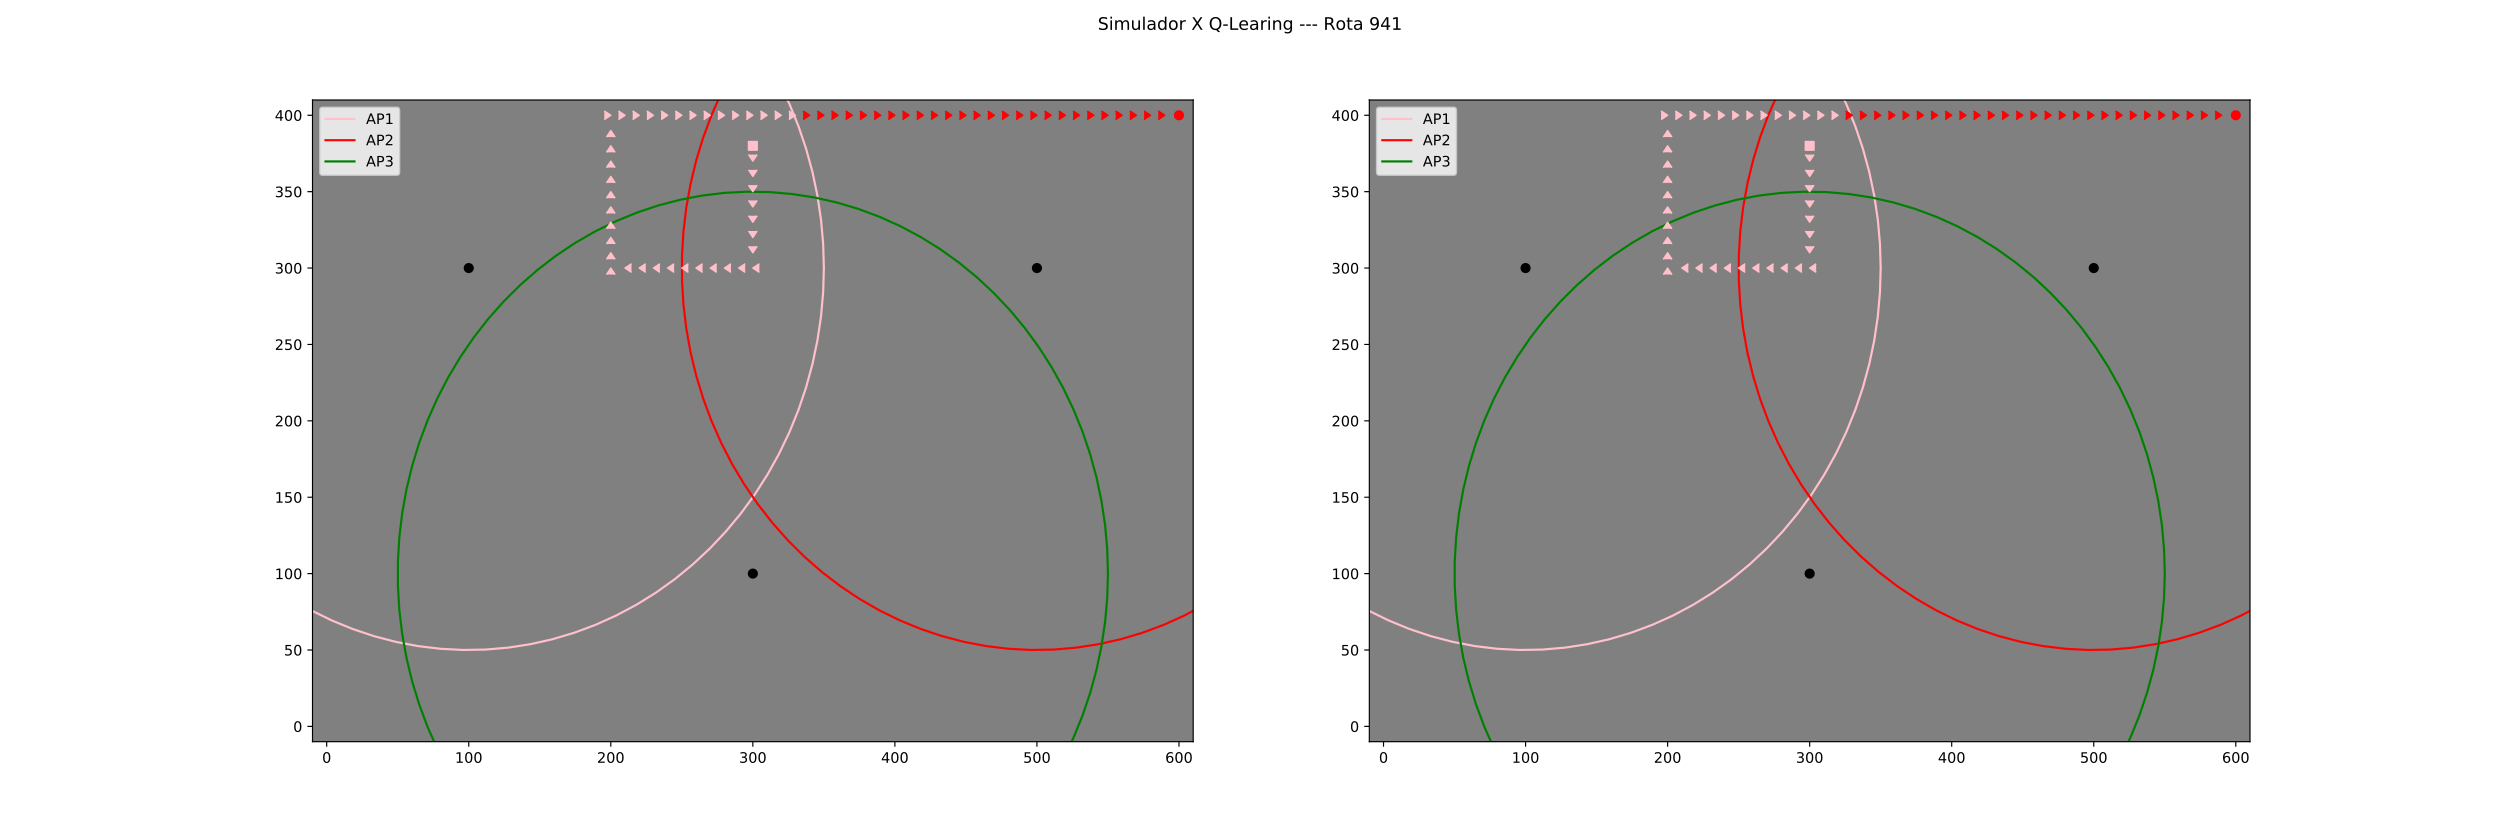 <?xml version="1.0" encoding="utf-8" standalone="no"?>
<!DOCTYPE svg PUBLIC "-//W3C//DTD SVG 1.1//EN"
  "http://www.w3.org/Graphics/SVG/1.1/DTD/svg11.dtd">
<!-- Created with matplotlib (https://matplotlib.org/) -->
<svg height="576pt" version="1.1" viewBox="0 0 1728 576" width="1728pt" xmlns="http://www.w3.org/2000/svg" xmlns:xlink="http://www.w3.org/1999/xlink">
 <defs>
  <style type="text/css">
*{stroke-linecap:butt;stroke-linejoin:round;}
  </style>
 </defs>
 <g id="figure_1">
  <g id="patch_1">
   <path d="M 0 576 
L 1728 576 
L 1728 0 
L 0 0 
z
" style="fill:#ffffff;"/>
  </g>
  <g id="axes_1">
   <g id="patch_2">
    <path d="M 216 512.64 
L 824.727 512.64 
L 824.727 69.12 
L 216 69.12 
z
" style="fill:#808080;"/>
   </g>
   <g id="matplotlib.axis_1">
    <g id="xtick_1">
     <g id="line2d_1">
      <defs>
       <path d="M 0 0 
L 0 3.5 
" id="m8aea0eb410" style="stroke:#000000;stroke-width:0.8;"/>
      </defs>
      <g>
       <use style="stroke:#000000;stroke-width:0.8;" x="225.818" xlink:href="#m8aea0eb410" y="512.64"/>
      </g>
     </g>
     <g id="text_1">
      <!-- 0 -->
      <defs>
       <path d="M 31.781 66.406 
Q 24.172 66.406 20.328 58.906 
Q 16.5 51.422 16.5 36.375 
Q 16.5 21.391 20.328 13.891 
Q 24.172 6.391 31.781 6.391 
Q 39.453 6.391 43.281 13.891 
Q 47.125 21.391 47.125 36.375 
Q 47.125 51.422 43.281 58.906 
Q 39.453 66.406 31.781 66.406 
z
M 31.781 74.219 
Q 44.047 74.219 50.516 64.516 
Q 56.984 54.828 56.984 36.375 
Q 56.984 17.969 50.516 8.266 
Q 44.047 -1.422 31.781 -1.422 
Q 19.531 -1.422 13.062 8.266 
Q 6.594 17.969 6.594 36.375 
Q 6.594 54.828 13.062 64.516 
Q 19.531 74.219 31.781 74.219 
z
" id="DejaVuSans-48"/>
      </defs>
      <g transform="translate(222.637 527.238)scale(0.1 -0.1)">
       <use xlink:href="#DejaVuSans-48"/>
      </g>
     </g>
    </g>
    <g id="xtick_2">
     <g id="line2d_2">
      <g>
       <use style="stroke:#000000;stroke-width:0.8;" x="324" xlink:href="#m8aea0eb410" y="512.64"/>
      </g>
     </g>
     <g id="text_2">
      <!-- 100 -->
      <defs>
       <path d="M 12.406 8.297 
L 28.516 8.297 
L 28.516 63.922 
L 10.984 60.406 
L 10.984 69.391 
L 28.422 72.906 
L 38.281 72.906 
L 38.281 8.297 
L 54.391 8.297 
L 54.391 0 
L 12.406 0 
z
" id="DejaVuSans-49"/>
      </defs>
      <g transform="translate(314.456 527.238)scale(0.1 -0.1)">
       <use xlink:href="#DejaVuSans-49"/>
       <use x="63.623" xlink:href="#DejaVuSans-48"/>
       <use x="127.246" xlink:href="#DejaVuSans-48"/>
      </g>
     </g>
    </g>
    <g id="xtick_3">
     <g id="line2d_3">
      <g>
       <use style="stroke:#000000;stroke-width:0.8;" x="422.182" xlink:href="#m8aea0eb410" y="512.64"/>
      </g>
     </g>
     <g id="text_3">
      <!-- 200 -->
      <defs>
       <path d="M 19.188 8.297 
L 53.609 8.297 
L 53.609 0 
L 7.328 0 
L 7.328 8.297 
Q 12.938 14.109 22.625 23.891 
Q 32.328 33.688 34.812 36.531 
Q 39.547 41.844 41.422 45.531 
Q 43.312 49.219 43.312 52.781 
Q 43.312 58.594 39.234 62.25 
Q 35.156 65.922 28.609 65.922 
Q 23.969 65.922 18.812 64.312 
Q 13.672 62.703 7.812 59.422 
L 7.812 69.391 
Q 13.766 71.781 18.938 73 
Q 24.125 74.219 28.422 74.219 
Q 39.75 74.219 46.484 68.547 
Q 53.219 62.891 53.219 53.422 
Q 53.219 48.922 51.531 44.891 
Q 49.859 40.875 45.406 35.406 
Q 44.188 33.984 37.641 27.219 
Q 31.109 20.453 19.188 8.297 
z
" id="DejaVuSans-50"/>
      </defs>
      <g transform="translate(412.638 527.238)scale(0.1 -0.1)">
       <use xlink:href="#DejaVuSans-50"/>
       <use x="63.623" xlink:href="#DejaVuSans-48"/>
       <use x="127.246" xlink:href="#DejaVuSans-48"/>
      </g>
     </g>
    </g>
    <g id="xtick_4">
     <g id="line2d_4">
      <g>
       <use style="stroke:#000000;stroke-width:0.8;" x="520.364" xlink:href="#m8aea0eb410" y="512.64"/>
      </g>
     </g>
     <g id="text_4">
      <!-- 300 -->
      <defs>
       <path d="M 40.578 39.312 
Q 47.656 37.797 51.625 33 
Q 55.609 28.219 55.609 21.188 
Q 55.609 10.406 48.188 4.484 
Q 40.766 -1.422 27.094 -1.422 
Q 22.516 -1.422 17.656 -0.516 
Q 12.797 0.391 7.625 2.203 
L 7.625 11.719 
Q 11.719 9.328 16.594 8.109 
Q 21.484 6.891 26.812 6.891 
Q 36.078 6.891 40.938 10.547 
Q 45.797 14.203 45.797 21.188 
Q 45.797 27.641 41.281 31.266 
Q 36.766 34.906 28.719 34.906 
L 20.219 34.906 
L 20.219 43.016 
L 29.109 43.016 
Q 36.375 43.016 40.234 45.922 
Q 44.094 48.828 44.094 54.297 
Q 44.094 59.906 40.109 62.906 
Q 36.141 65.922 28.719 65.922 
Q 24.656 65.922 20.016 65.031 
Q 15.375 64.156 9.812 62.312 
L 9.812 71.094 
Q 15.438 72.656 20.344 73.438 
Q 25.25 74.219 29.594 74.219 
Q 40.828 74.219 47.359 69.109 
Q 53.906 64.016 53.906 55.328 
Q 53.906 49.266 50.438 45.094 
Q 46.969 40.922 40.578 39.312 
z
" id="DejaVuSans-51"/>
      </defs>
      <g transform="translate(510.82 527.238)scale(0.1 -0.1)">
       <use xlink:href="#DejaVuSans-51"/>
       <use x="63.623" xlink:href="#DejaVuSans-48"/>
       <use x="127.246" xlink:href="#DejaVuSans-48"/>
      </g>
     </g>
    </g>
    <g id="xtick_5">
     <g id="line2d_5">
      <g>
       <use style="stroke:#000000;stroke-width:0.8;" x="618.545" xlink:href="#m8aea0eb410" y="512.64"/>
      </g>
     </g>
     <g id="text_5">
      <!-- 400 -->
      <defs>
       <path d="M 37.797 64.312 
L 12.891 25.391 
L 37.797 25.391 
z
M 35.203 72.906 
L 47.609 72.906 
L 47.609 25.391 
L 58.016 25.391 
L 58.016 17.188 
L 47.609 17.188 
L 47.609 0 
L 37.797 0 
L 37.797 17.188 
L 4.891 17.188 
L 4.891 26.703 
z
" id="DejaVuSans-52"/>
      </defs>
      <g transform="translate(609.002 527.238)scale(0.1 -0.1)">
       <use xlink:href="#DejaVuSans-52"/>
       <use x="63.623" xlink:href="#DejaVuSans-48"/>
       <use x="127.246" xlink:href="#DejaVuSans-48"/>
      </g>
     </g>
    </g>
    <g id="xtick_6">
     <g id="line2d_6">
      <g>
       <use style="stroke:#000000;stroke-width:0.8;" x="716.727" xlink:href="#m8aea0eb410" y="512.64"/>
      </g>
     </g>
     <g id="text_6">
      <!-- 500 -->
      <defs>
       <path d="M 10.797 72.906 
L 49.516 72.906 
L 49.516 64.594 
L 19.828 64.594 
L 19.828 46.734 
Q 21.969 47.469 24.109 47.828 
Q 26.266 48.188 28.422 48.188 
Q 40.625 48.188 47.75 41.5 
Q 54.891 34.812 54.891 23.391 
Q 54.891 11.625 47.562 5.094 
Q 40.234 -1.422 26.906 -1.422 
Q 22.312 -1.422 17.547 -0.641 
Q 12.797 0.141 7.719 1.703 
L 7.719 11.625 
Q 12.109 9.234 16.797 8.062 
Q 21.484 6.891 26.703 6.891 
Q 35.156 6.891 40.078 11.328 
Q 45.016 15.766 45.016 23.391 
Q 45.016 31 40.078 35.438 
Q 35.156 39.891 26.703 39.891 
Q 22.75 39.891 18.812 39.016 
Q 14.891 38.141 10.797 36.281 
z
" id="DejaVuSans-53"/>
      </defs>
      <g transform="translate(707.184 527.238)scale(0.1 -0.1)">
       <use xlink:href="#DejaVuSans-53"/>
       <use x="63.623" xlink:href="#DejaVuSans-48"/>
       <use x="127.246" xlink:href="#DejaVuSans-48"/>
      </g>
     </g>
    </g>
    <g id="xtick_7">
     <g id="line2d_7">
      <g>
       <use style="stroke:#000000;stroke-width:0.8;" x="814.909" xlink:href="#m8aea0eb410" y="512.64"/>
      </g>
     </g>
     <g id="text_7">
      <!-- 600 -->
      <defs>
       <path d="M 33.016 40.375 
Q 26.375 40.375 22.484 35.828 
Q 18.609 31.297 18.609 23.391 
Q 18.609 15.531 22.484 10.953 
Q 26.375 6.391 33.016 6.391 
Q 39.656 6.391 43.531 10.953 
Q 47.406 15.531 47.406 23.391 
Q 47.406 31.297 43.531 35.828 
Q 39.656 40.375 33.016 40.375 
z
M 52.594 71.297 
L 52.594 62.312 
Q 48.875 64.062 45.094 64.984 
Q 41.312 65.922 37.594 65.922 
Q 27.828 65.922 22.672 59.328 
Q 17.531 52.734 16.797 39.406 
Q 19.672 43.656 24.016 45.922 
Q 28.375 48.188 33.594 48.188 
Q 44.578 48.188 50.953 41.516 
Q 57.328 34.859 57.328 23.391 
Q 57.328 12.156 50.688 5.359 
Q 44.047 -1.422 33.016 -1.422 
Q 20.359 -1.422 13.672 8.266 
Q 6.984 17.969 6.984 36.375 
Q 6.984 53.656 15.188 63.938 
Q 23.391 74.219 37.203 74.219 
Q 40.922 74.219 44.703 73.484 
Q 48.484 72.75 52.594 71.297 
z
" id="DejaVuSans-54"/>
      </defs>
      <g transform="translate(805.365 527.238)scale(0.1 -0.1)">
       <use xlink:href="#DejaVuSans-54"/>
       <use x="63.623" xlink:href="#DejaVuSans-48"/>
       <use x="127.246" xlink:href="#DejaVuSans-48"/>
      </g>
     </g>
    </g>
   </g>
   <g id="matplotlib.axis_2">
    <g id="ytick_1">
     <g id="line2d_8">
      <defs>
       <path d="M 0 0 
L -3.5 0 
" id="mb3dd9233d8" style="stroke:#000000;stroke-width:0.8;"/>
      </defs>
      <g>
       <use style="stroke:#000000;stroke-width:0.8;" x="216" xlink:href="#mb3dd9233d8" y="502.08"/>
      </g>
     </g>
     <g id="text_8">
      <!-- 0 -->
      <g transform="translate(202.637 505.879)scale(0.1 -0.1)">
       <use xlink:href="#DejaVuSans-48"/>
      </g>
     </g>
    </g>
    <g id="ytick_2">
     <g id="line2d_9">
      <g>
       <use style="stroke:#000000;stroke-width:0.8;" x="216" xlink:href="#mb3dd9233d8" y="449.28"/>
      </g>
     </g>
     <g id="text_9">
      <!-- 50 -->
      <g transform="translate(196.275 453.079)scale(0.1 -0.1)">
       <use xlink:href="#DejaVuSans-53"/>
       <use x="63.623" xlink:href="#DejaVuSans-48"/>
      </g>
     </g>
    </g>
    <g id="ytick_3">
     <g id="line2d_10">
      <g>
       <use style="stroke:#000000;stroke-width:0.8;" x="216" xlink:href="#mb3dd9233d8" y="396.48"/>
      </g>
     </g>
     <g id="text_10">
      <!-- 100 -->
      <g transform="translate(189.912 400.279)scale(0.1 -0.1)">
       <use xlink:href="#DejaVuSans-49"/>
       <use x="63.623" xlink:href="#DejaVuSans-48"/>
       <use x="127.246" xlink:href="#DejaVuSans-48"/>
      </g>
     </g>
    </g>
    <g id="ytick_4">
     <g id="line2d_11">
      <g>
       <use style="stroke:#000000;stroke-width:0.8;" x="216" xlink:href="#mb3dd9233d8" y="343.68"/>
      </g>
     </g>
     <g id="text_11">
      <!-- 150 -->
      <g transform="translate(189.912 347.479)scale(0.1 -0.1)">
       <use xlink:href="#DejaVuSans-49"/>
       <use x="63.623" xlink:href="#DejaVuSans-53"/>
       <use x="127.246" xlink:href="#DejaVuSans-48"/>
      </g>
     </g>
    </g>
    <g id="ytick_5">
     <g id="line2d_12">
      <g>
       <use style="stroke:#000000;stroke-width:0.8;" x="216" xlink:href="#mb3dd9233d8" y="290.88"/>
      </g>
     </g>
     <g id="text_12">
      <!-- 200 -->
      <g transform="translate(189.912 294.679)scale(0.1 -0.1)">
       <use xlink:href="#DejaVuSans-50"/>
       <use x="63.623" xlink:href="#DejaVuSans-48"/>
       <use x="127.246" xlink:href="#DejaVuSans-48"/>
      </g>
     </g>
    </g>
    <g id="ytick_6">
     <g id="line2d_13">
      <g>
       <use style="stroke:#000000;stroke-width:0.8;" x="216" xlink:href="#mb3dd9233d8" y="238.08"/>
      </g>
     </g>
     <g id="text_13">
      <!-- 250 -->
      <g transform="translate(189.912 241.879)scale(0.1 -0.1)">
       <use xlink:href="#DejaVuSans-50"/>
       <use x="63.623" xlink:href="#DejaVuSans-53"/>
       <use x="127.246" xlink:href="#DejaVuSans-48"/>
      </g>
     </g>
    </g>
    <g id="ytick_7">
     <g id="line2d_14">
      <g>
       <use style="stroke:#000000;stroke-width:0.8;" x="216" xlink:href="#mb3dd9233d8" y="185.28"/>
      </g>
     </g>
     <g id="text_14">
      <!-- 300 -->
      <g transform="translate(189.912 189.079)scale(0.1 -0.1)">
       <use xlink:href="#DejaVuSans-51"/>
       <use x="63.623" xlink:href="#DejaVuSans-48"/>
       <use x="127.246" xlink:href="#DejaVuSans-48"/>
      </g>
     </g>
    </g>
    <g id="ytick_8">
     <g id="line2d_15">
      <g>
       <use style="stroke:#000000;stroke-width:0.8;" x="216" xlink:href="#mb3dd9233d8" y="132.48"/>
      </g>
     </g>
     <g id="text_15">
      <!-- 350 -->
      <g transform="translate(189.912 136.279)scale(0.1 -0.1)">
       <use xlink:href="#DejaVuSans-51"/>
       <use x="63.623" xlink:href="#DejaVuSans-53"/>
       <use x="127.246" xlink:href="#DejaVuSans-48"/>
      </g>
     </g>
    </g>
    <g id="ytick_9">
     <g id="line2d_16">
      <g>
       <use style="stroke:#000000;stroke-width:0.8;" x="216" xlink:href="#mb3dd9233d8" y="79.68"/>
      </g>
     </g>
     <g id="text_16">
      <!-- 400 -->
      <g transform="translate(189.912 83.479)scale(0.1 -0.1)">
       <use xlink:href="#DejaVuSans-52"/>
       <use x="63.623" xlink:href="#DejaVuSans-48"/>
       <use x="127.246" xlink:href="#DejaVuSans-48"/>
      </g>
     </g>
    </g>
   </g>
   <g id="line2d_17">
    <defs>
     <path d="M 0 3 
C 0.796 3 1.559 2.684 2.121 2.121 
C 2.684 1.559 3 0.796 3 0 
C 3 -0.796 2.684 -1.559 2.121 -2.121 
C 1.559 -2.684 0.796 -3 0 -3 
C -0.796 -3 -1.559 -2.684 -2.121 -2.121 
C -2.684 -1.559 -3 -0.796 -3 0 
C -3 0.796 -2.684 1.559 -2.121 2.121 
C -1.559 2.684 -0.796 3 0 3 
z
" id="m71b2ef95e9" style="stroke:#000000;"/>
    </defs>
    <g clip-path="url(#pc0cb4c3ef3)">
     <use style="stroke:#000000;" x="324" xlink:href="#m71b2ef95e9" y="185.28"/>
    </g>
   </g>
   <g id="line2d_18">
    <path clip-path="url(#pc0cb4c3ef3)" d="M 569.455 185.28 
L 568.96 168.536 
L 567.48 151.86 
L 565.019 135.318 
L 561.587 118.977 
L 557.199 102.903 
L 551.872 87.161 
L 545.627 71.814 
L 538.49 56.924 
L 530.49 42.551 
L 521.657 28.752 
L 512.029 15.584 
L 501.644 3.099 
L 497.772 -1 
M 150.161 -1 
L 141.071 9.253 
L 131.06 22.086 
L 121.825 35.576 
L 113.404 49.669 
L 105.831 64.308 
L 99.137 79.434 
L 93.348 94.987 
L 88.488 110.903 
L 84.576 127.118 
L 81.629 143.568 
L 79.657 160.185 
L 78.669 176.904 
L 78.669 193.656 
L 79.657 210.375 
L 81.629 226.992 
L 84.576 243.442 
L 88.488 259.657 
L 93.348 275.573 
L 99.137 291.126 
L 105.831 306.252 
L 113.404 320.891 
L 121.825 334.984 
L 131.06 348.474 
L 141.071 361.307 
L 151.82 373.431 
L 163.261 384.798 
L 175.35 395.361 
L 188.038 405.078 
L 201.273 413.911 
L 215.002 421.822 
L 229.17 428.782 
L 243.72 434.76 
L 258.593 439.734 
L 273.729 443.684 
L 289.068 446.593 
L 304.548 448.45 
L 320.106 449.247 
L 335.679 448.981 
L 351.206 447.653 
L 366.623 445.269 
L 381.868 441.838 
L 396.88 437.374 
L 411.599 431.895 
L 425.966 425.423 
L 439.921 417.984 
L 453.41 409.608 
L 466.378 400.328 
L 478.772 390.183 
L 490.543 379.212 
L 501.644 367.461 
L 512.029 354.976 
L 521.657 341.808 
L 530.49 328.009 
L 538.49 313.636 
L 545.627 298.746 
L 551.872 283.399 
L 557.199 267.657 
L 561.587 251.583 
L 565.019 235.242 
L 567.48 218.7 
L 568.96 202.024 
L 569.455 185.28 
" style="fill:none;stroke:#ffc0cb;stroke-linecap:square;stroke-width:1.5;"/>
   </g>
   <g id="line2d_19">
    <g clip-path="url(#pc0cb4c3ef3)">
     <use style="stroke:#000000;" x="716.727" xlink:href="#m71b2ef95e9" y="185.28"/>
    </g>
   </g>
   <g id="line2d_20">
    <path clip-path="url(#pc0cb4c3ef3)" d="M 962.182 185.28 
L 961.688 168.536 
L 960.207 151.86 
L 957.746 135.318 
L 954.315 118.977 
L 949.927 102.903 
L 944.599 87.161 
L 938.355 71.814 
L 931.218 56.924 
L 923.217 42.551 
L 914.385 28.752 
L 904.756 15.584 
L 894.371 3.099 
L 890.499 -1 
M 542.888 -1 
L 533.799 9.253 
L 523.787 22.086 
L 514.552 35.576 
L 506.131 49.669 
L 498.559 64.308 
L 491.864 79.434 
L 486.075 94.987 
L 481.215 110.903 
L 477.304 127.118 
L 474.356 143.568 
L 472.384 160.185 
L 471.396 176.904 
L 471.396 193.656 
L 472.384 210.375 
L 474.356 226.992 
L 477.304 243.442 
L 481.215 259.657 
L 486.075 275.573 
L 491.864 291.126 
L 498.559 306.252 
L 506.131 320.891 
L 514.552 334.984 
L 523.787 348.474 
L 533.799 361.307 
L 544.547 373.431 
L 555.989 384.798 
L 568.078 395.361 
L 580.765 405.078 
L 594 413.911 
L 607.729 421.822 
L 621.897 428.782 
L 636.447 434.76 
L 651.32 439.734 
L 666.457 443.684 
L 681.795 446.593 
L 697.275 448.45 
L 712.833 449.247 
L 728.406 448.981 
L 743.933 447.653 
L 759.35 445.269 
L 774.595 441.838 
L 789.608 437.374 
L 804.327 431.895 
L 818.693 425.423 
L 832.648 417.984 
L 846.137 409.608 
L 859.105 400.328 
L 871.499 390.183 
L 883.27 379.212 
L 894.371 367.461 
L 904.756 354.976 
L 914.385 341.808 
L 923.217 328.009 
L 931.218 313.636 
L 938.355 298.746 
L 944.599 283.399 
L 949.927 267.657 
L 954.315 251.583 
L 957.746 235.242 
L 960.207 218.7 
L 961.688 202.024 
L 962.182 185.28 
" style="fill:none;stroke:#ff0000;stroke-linecap:square;stroke-width:1.5;"/>
   </g>
   <g id="line2d_21">
    <g clip-path="url(#pc0cb4c3ef3)">
     <use style="stroke:#000000;" x="520.364" xlink:href="#m71b2ef95e9" y="396.48"/>
    </g>
   </g>
   <g id="line2d_22">
    <path clip-path="url(#pc0cb4c3ef3)" d="M 765.818 396.48 
L 765.324 379.736 
L 763.843 363.06 
L 761.382 346.518 
L 757.951 330.177 
L 753.563 314.103 
L 748.236 298.361 
L 741.991 283.014 
L 734.854 268.124 
L 726.853 253.751 
L 718.021 239.952 
L 708.393 226.784 
L 698.007 214.299 
L 686.907 202.548 
L 675.136 191.577 
L 662.741 181.432 
L 649.774 172.152 
L 636.285 163.776 
L 622.329 156.337 
L 607.963 149.865 
L 593.244 144.386 
L 578.232 139.922 
L 562.986 136.491 
L 547.569 134.107 
L 532.043 132.779 
L 516.469 132.513 
L 500.911 133.31 
L 485.432 135.167 
L 470.093 138.076 
L 454.956 142.026 
L 440.083 147 
L 425.533 152.978 
L 411.365 159.938 
L 397.636 167.849 
L 384.401 176.682 
L 371.714 186.399 
L 359.625 196.962 
L 348.183 208.329 
L 337.435 220.453 
L 327.423 233.286 
L 318.188 246.776 
L 309.768 260.869 
L 302.195 275.508 
L 295.501 290.634 
L 289.712 306.187 
L 284.852 322.103 
L 280.94 338.318 
L 277.992 354.768 
L 276.021 371.385 
L 275.033 388.104 
L 275.033 404.856 
L 276.021 421.575 
L 277.992 438.192 
L 280.94 454.642 
L 284.852 470.857 
L 289.712 486.773 
L 295.501 502.326 
L 302.195 517.452 
L 309.768 532.091 
L 318.188 546.184 
L 327.423 559.674 
L 337.435 572.507 
L 341.418 577 
M 699.389 577 
L 708.393 566.176 
L 718.021 553.008 
L 726.853 539.209 
L 734.854 524.836 
L 741.991 509.946 
L 748.236 494.599 
L 753.563 478.857 
L 757.951 462.783 
L 761.382 446.442 
L 763.843 429.9 
L 765.324 413.224 
L 765.818 396.48 
" style="fill:none;stroke:#008000;stroke-linecap:square;stroke-width:1.5;"/>
   </g>
   <g id="line2d_23">
    <path clip-path="url(#pc0cb4c3ef3)" d="M 520.364 100.8 
" style="fill:none;stroke:#ffc0cb;stroke-linecap:square;stroke-width:1.5;"/>
    <defs>
     <path d="M -3 3 
L 3 3 
L 3 -3 
L -3 -3 
z
" id="m10d2b24ff2" style="stroke:#ffc0cb;stroke-linejoin:miter;"/>
    </defs>
    <g clip-path="url(#pc0cb4c3ef3)">
     <use style="fill:#ffc0cb;stroke:#ffc0cb;stroke-linejoin:miter;" x="520.364" xlink:href="#m10d2b24ff2" y="100.8"/>
    </g>
   </g>
   <g id="line2d_24">
    <path clip-path="url(#pc0cb4c3ef3)" d="M 520.364 111.36 
" style="fill:none;stroke:#ffc0cb;stroke-linecap:square;stroke-width:1.5;"/>
    <defs>
     <path d="M -3 -4.5 
L 0 0 
L 3 -4.5 
" id="mb415da203d" style="stroke:#ffc0cb;stroke-linejoin:miter;"/>
    </defs>
    <g clip-path="url(#pc0cb4c3ef3)">
     <use style="fill:#ffc0cb;stroke:#ffc0cb;stroke-linejoin:miter;" x="520.364" xlink:href="#mb415da203d" y="111.36"/>
    </g>
   </g>
   <g id="line2d_25">
    <path clip-path="url(#pc0cb4c3ef3)" d="M 520.364 121.92 
" style="fill:none;stroke:#ffc0cb;stroke-linecap:square;stroke-width:1.5;"/>
    <g clip-path="url(#pc0cb4c3ef3)">
     <use style="fill:#ffc0cb;stroke:#ffc0cb;stroke-linejoin:miter;" x="520.364" xlink:href="#mb415da203d" y="121.92"/>
    </g>
   </g>
   <g id="line2d_26">
    <path clip-path="url(#pc0cb4c3ef3)" d="M 520.364 132.48 
" style="fill:none;stroke:#ffc0cb;stroke-linecap:square;stroke-width:1.5;"/>
    <g clip-path="url(#pc0cb4c3ef3)">
     <use style="fill:#ffc0cb;stroke:#ffc0cb;stroke-linejoin:miter;" x="520.364" xlink:href="#mb415da203d" y="132.48"/>
    </g>
   </g>
   <g id="line2d_27">
    <path clip-path="url(#pc0cb4c3ef3)" d="M 520.364 143.04 
" style="fill:none;stroke:#ffc0cb;stroke-linecap:square;stroke-width:1.5;"/>
    <g clip-path="url(#pc0cb4c3ef3)">
     <use style="fill:#ffc0cb;stroke:#ffc0cb;stroke-linejoin:miter;" x="520.364" xlink:href="#mb415da203d" y="143.04"/>
    </g>
   </g>
   <g id="line2d_28">
    <path clip-path="url(#pc0cb4c3ef3)" d="M 520.364 153.6 
" style="fill:none;stroke:#ffc0cb;stroke-linecap:square;stroke-width:1.5;"/>
    <g clip-path="url(#pc0cb4c3ef3)">
     <use style="fill:#ffc0cb;stroke:#ffc0cb;stroke-linejoin:miter;" x="520.364" xlink:href="#mb415da203d" y="153.6"/>
    </g>
   </g>
   <g id="line2d_29">
    <path clip-path="url(#pc0cb4c3ef3)" d="M 520.364 164.16 
" style="fill:none;stroke:#ffc0cb;stroke-linecap:square;stroke-width:1.5;"/>
    <g clip-path="url(#pc0cb4c3ef3)">
     <use style="fill:#ffc0cb;stroke:#ffc0cb;stroke-linejoin:miter;" x="520.364" xlink:href="#mb415da203d" y="164.16"/>
    </g>
   </g>
   <g id="line2d_30">
    <path clip-path="url(#pc0cb4c3ef3)" d="M 520.364 174.72 
" style="fill:none;stroke:#ffc0cb;stroke-linecap:square;stroke-width:1.5;"/>
    <g clip-path="url(#pc0cb4c3ef3)">
     <use style="fill:#ffc0cb;stroke:#ffc0cb;stroke-linejoin:miter;" x="520.364" xlink:href="#mb415da203d" y="174.72"/>
    </g>
   </g>
   <g id="line2d_31">
    <path clip-path="url(#pc0cb4c3ef3)" d="M 520.364 185.28 
" style="fill:none;stroke:#ffc0cb;stroke-linecap:square;stroke-width:1.5;"/>
    <defs>
     <path d="M 4.5 -3 
L 0 0 
L 4.5 3 
" id="me589f27943" style="stroke:#ffc0cb;stroke-linejoin:miter;"/>
    </defs>
    <g clip-path="url(#pc0cb4c3ef3)">
     <use style="fill:#ffc0cb;stroke:#ffc0cb;stroke-linejoin:miter;" x="520.364" xlink:href="#me589f27943" y="185.28"/>
    </g>
   </g>
   <g id="line2d_32">
    <path clip-path="url(#pc0cb4c3ef3)" d="M 510.545 185.28 
" style="fill:none;stroke:#ffc0cb;stroke-linecap:square;stroke-width:1.5;"/>
    <g clip-path="url(#pc0cb4c3ef3)">
     <use style="fill:#ffc0cb;stroke:#ffc0cb;stroke-linejoin:miter;" x="510.545" xlink:href="#me589f27943" y="185.28"/>
    </g>
   </g>
   <g id="line2d_33">
    <path clip-path="url(#pc0cb4c3ef3)" d="M 500.727 185.28 
" style="fill:none;stroke:#ffc0cb;stroke-linecap:square;stroke-width:1.5;"/>
    <g clip-path="url(#pc0cb4c3ef3)">
     <use style="fill:#ffc0cb;stroke:#ffc0cb;stroke-linejoin:miter;" x="500.727" xlink:href="#me589f27943" y="185.28"/>
    </g>
   </g>
   <g id="line2d_34">
    <path clip-path="url(#pc0cb4c3ef3)" d="M 490.909 185.28 
" style="fill:none;stroke:#ffc0cb;stroke-linecap:square;stroke-width:1.5;"/>
    <g clip-path="url(#pc0cb4c3ef3)">
     <use style="fill:#ffc0cb;stroke:#ffc0cb;stroke-linejoin:miter;" x="490.909" xlink:href="#me589f27943" y="185.28"/>
    </g>
   </g>
   <g id="line2d_35">
    <path clip-path="url(#pc0cb4c3ef3)" d="M 481.091 185.28 
" style="fill:none;stroke:#ffc0cb;stroke-linecap:square;stroke-width:1.5;"/>
    <g clip-path="url(#pc0cb4c3ef3)">
     <use style="fill:#ffc0cb;stroke:#ffc0cb;stroke-linejoin:miter;" x="481.091" xlink:href="#me589f27943" y="185.28"/>
    </g>
   </g>
   <g id="line2d_36">
    <path clip-path="url(#pc0cb4c3ef3)" d="M 471.273 185.28 
" style="fill:none;stroke:#ffc0cb;stroke-linecap:square;stroke-width:1.5;"/>
    <g clip-path="url(#pc0cb4c3ef3)">
     <use style="fill:#ffc0cb;stroke:#ffc0cb;stroke-linejoin:miter;" x="471.273" xlink:href="#me589f27943" y="185.28"/>
    </g>
   </g>
   <g id="line2d_37">
    <path clip-path="url(#pc0cb4c3ef3)" d="M 461.455 185.28 
" style="fill:none;stroke:#ffc0cb;stroke-linecap:square;stroke-width:1.5;"/>
    <g clip-path="url(#pc0cb4c3ef3)">
     <use style="fill:#ffc0cb;stroke:#ffc0cb;stroke-linejoin:miter;" x="461.455" xlink:href="#me589f27943" y="185.28"/>
    </g>
   </g>
   <g id="line2d_38">
    <path clip-path="url(#pc0cb4c3ef3)" d="M 451.636 185.28 
" style="fill:none;stroke:#ffc0cb;stroke-linecap:square;stroke-width:1.5;"/>
    <g clip-path="url(#pc0cb4c3ef3)">
     <use style="fill:#ffc0cb;stroke:#ffc0cb;stroke-linejoin:miter;" x="451.636" xlink:href="#me589f27943" y="185.28"/>
    </g>
   </g>
   <g id="line2d_39">
    <path clip-path="url(#pc0cb4c3ef3)" d="M 441.818 185.28 
" style="fill:none;stroke:#ffc0cb;stroke-linecap:square;stroke-width:1.5;"/>
    <g clip-path="url(#pc0cb4c3ef3)">
     <use style="fill:#ffc0cb;stroke:#ffc0cb;stroke-linejoin:miter;" x="441.818" xlink:href="#me589f27943" y="185.28"/>
    </g>
   </g>
   <g id="line2d_40">
    <path clip-path="url(#pc0cb4c3ef3)" d="M 432 185.28 
" style="fill:none;stroke:#ffc0cb;stroke-linecap:square;stroke-width:1.5;"/>
    <g clip-path="url(#pc0cb4c3ef3)">
     <use style="fill:#ffc0cb;stroke:#ffc0cb;stroke-linejoin:miter;" x="432" xlink:href="#me589f27943" y="185.28"/>
    </g>
   </g>
   <g id="line2d_41">
    <path clip-path="url(#pc0cb4c3ef3)" d="M 422.182 185.28 
" style="fill:none;stroke:#ffc0cb;stroke-linecap:square;stroke-width:1.5;"/>
    <defs>
     <path d="M 3 4.5 
L 0 0 
L -3 4.5 
" id="m5c2ca6a93d" style="stroke:#ffc0cb;stroke-linejoin:miter;"/>
    </defs>
    <g clip-path="url(#pc0cb4c3ef3)">
     <use style="fill:#ffc0cb;stroke:#ffc0cb;stroke-linejoin:miter;" x="422.182" xlink:href="#m5c2ca6a93d" y="185.28"/>
    </g>
   </g>
   <g id="line2d_42">
    <path clip-path="url(#pc0cb4c3ef3)" d="M 422.182 174.72 
" style="fill:none;stroke:#ffc0cb;stroke-linecap:square;stroke-width:1.5;"/>
    <g clip-path="url(#pc0cb4c3ef3)">
     <use style="fill:#ffc0cb;stroke:#ffc0cb;stroke-linejoin:miter;" x="422.182" xlink:href="#m5c2ca6a93d" y="174.72"/>
    </g>
   </g>
   <g id="line2d_43">
    <path clip-path="url(#pc0cb4c3ef3)" d="M 422.182 164.16 
" style="fill:none;stroke:#ffc0cb;stroke-linecap:square;stroke-width:1.5;"/>
    <g clip-path="url(#pc0cb4c3ef3)">
     <use style="fill:#ffc0cb;stroke:#ffc0cb;stroke-linejoin:miter;" x="422.182" xlink:href="#m5c2ca6a93d" y="164.16"/>
    </g>
   </g>
   <g id="line2d_44">
    <path clip-path="url(#pc0cb4c3ef3)" d="M 422.182 153.6 
" style="fill:none;stroke:#ffc0cb;stroke-linecap:square;stroke-width:1.5;"/>
    <g clip-path="url(#pc0cb4c3ef3)">
     <use style="fill:#ffc0cb;stroke:#ffc0cb;stroke-linejoin:miter;" x="422.182" xlink:href="#m5c2ca6a93d" y="153.6"/>
    </g>
   </g>
   <g id="line2d_45">
    <path clip-path="url(#pc0cb4c3ef3)" d="M 422.182 143.04 
" style="fill:none;stroke:#ffc0cb;stroke-linecap:square;stroke-width:1.5;"/>
    <g clip-path="url(#pc0cb4c3ef3)">
     <use style="fill:#ffc0cb;stroke:#ffc0cb;stroke-linejoin:miter;" x="422.182" xlink:href="#m5c2ca6a93d" y="143.04"/>
    </g>
   </g>
   <g id="line2d_46">
    <path clip-path="url(#pc0cb4c3ef3)" d="M 422.182 132.48 
" style="fill:none;stroke:#ffc0cb;stroke-linecap:square;stroke-width:1.5;"/>
    <g clip-path="url(#pc0cb4c3ef3)">
     <use style="fill:#ffc0cb;stroke:#ffc0cb;stroke-linejoin:miter;" x="422.182" xlink:href="#m5c2ca6a93d" y="132.48"/>
    </g>
   </g>
   <g id="line2d_47">
    <path clip-path="url(#pc0cb4c3ef3)" d="M 422.182 121.92 
" style="fill:none;stroke:#ffc0cb;stroke-linecap:square;stroke-width:1.5;"/>
    <g clip-path="url(#pc0cb4c3ef3)">
     <use style="fill:#ffc0cb;stroke:#ffc0cb;stroke-linejoin:miter;" x="422.182" xlink:href="#m5c2ca6a93d" y="121.92"/>
    </g>
   </g>
   <g id="line2d_48">
    <path clip-path="url(#pc0cb4c3ef3)" d="M 422.182 111.36 
" style="fill:none;stroke:#ffc0cb;stroke-linecap:square;stroke-width:1.5;"/>
    <g clip-path="url(#pc0cb4c3ef3)">
     <use style="fill:#ffc0cb;stroke:#ffc0cb;stroke-linejoin:miter;" x="422.182" xlink:href="#m5c2ca6a93d" y="111.36"/>
    </g>
   </g>
   <g id="line2d_49">
    <path clip-path="url(#pc0cb4c3ef3)" d="M 422.182 100.8 
" style="fill:none;stroke:#ffc0cb;stroke-linecap:square;stroke-width:1.5;"/>
    <g clip-path="url(#pc0cb4c3ef3)">
     <use style="fill:#ffc0cb;stroke:#ffc0cb;stroke-linejoin:miter;" x="422.182" xlink:href="#m5c2ca6a93d" y="100.8"/>
    </g>
   </g>
   <g id="line2d_50">
    <path clip-path="url(#pc0cb4c3ef3)" d="M 422.182 90.24 
" style="fill:none;stroke:#ffc0cb;stroke-linecap:square;stroke-width:1.5;"/>
    <g clip-path="url(#pc0cb4c3ef3)">
     <use style="fill:#ffc0cb;stroke:#ffc0cb;stroke-linejoin:miter;" x="422.182" xlink:href="#m5c2ca6a93d" y="90.24"/>
    </g>
   </g>
   <g id="line2d_51">
    <path clip-path="url(#pc0cb4c3ef3)" d="M 422.182 79.68 
" style="fill:none;stroke:#ffc0cb;stroke-linecap:square;stroke-width:1.5;"/>
    <defs>
     <path d="M -4.5 3 
L 0 0 
L -4.5 -3 
" id="m78ca73c1b5" style="stroke:#ffc0cb;stroke-linejoin:miter;"/>
    </defs>
    <g clip-path="url(#pc0cb4c3ef3)">
     <use style="fill:#ffc0cb;stroke:#ffc0cb;stroke-linejoin:miter;" x="422.182" xlink:href="#m78ca73c1b5" y="79.68"/>
    </g>
   </g>
   <g id="line2d_52">
    <path clip-path="url(#pc0cb4c3ef3)" d="M 432 79.68 
" style="fill:none;stroke:#ffc0cb;stroke-linecap:square;stroke-width:1.5;"/>
    <g clip-path="url(#pc0cb4c3ef3)">
     <use style="fill:#ffc0cb;stroke:#ffc0cb;stroke-linejoin:miter;" x="432" xlink:href="#m78ca73c1b5" y="79.68"/>
    </g>
   </g>
   <g id="line2d_53">
    <path clip-path="url(#pc0cb4c3ef3)" d="M 441.818 79.68 
" style="fill:none;stroke:#ffc0cb;stroke-linecap:square;stroke-width:1.5;"/>
    <g clip-path="url(#pc0cb4c3ef3)">
     <use style="fill:#ffc0cb;stroke:#ffc0cb;stroke-linejoin:miter;" x="441.818" xlink:href="#m78ca73c1b5" y="79.68"/>
    </g>
   </g>
   <g id="line2d_54">
    <path clip-path="url(#pc0cb4c3ef3)" d="M 451.636 79.68 
" style="fill:none;stroke:#ffc0cb;stroke-linecap:square;stroke-width:1.5;"/>
    <g clip-path="url(#pc0cb4c3ef3)">
     <use style="fill:#ffc0cb;stroke:#ffc0cb;stroke-linejoin:miter;" x="451.636" xlink:href="#m78ca73c1b5" y="79.68"/>
    </g>
   </g>
   <g id="line2d_55">
    <path clip-path="url(#pc0cb4c3ef3)" d="M 461.455 79.68 
" style="fill:none;stroke:#ffc0cb;stroke-linecap:square;stroke-width:1.5;"/>
    <g clip-path="url(#pc0cb4c3ef3)">
     <use style="fill:#ffc0cb;stroke:#ffc0cb;stroke-linejoin:miter;" x="461.455" xlink:href="#m78ca73c1b5" y="79.68"/>
    </g>
   </g>
   <g id="line2d_56">
    <path clip-path="url(#pc0cb4c3ef3)" d="M 471.273 79.68 
" style="fill:none;stroke:#ffc0cb;stroke-linecap:square;stroke-width:1.5;"/>
    <g clip-path="url(#pc0cb4c3ef3)">
     <use style="fill:#ffc0cb;stroke:#ffc0cb;stroke-linejoin:miter;" x="471.273" xlink:href="#m78ca73c1b5" y="79.68"/>
    </g>
   </g>
   <g id="line2d_57">
    <path clip-path="url(#pc0cb4c3ef3)" d="M 481.091 79.68 
" style="fill:none;stroke:#ffc0cb;stroke-linecap:square;stroke-width:1.5;"/>
    <g clip-path="url(#pc0cb4c3ef3)">
     <use style="fill:#ffc0cb;stroke:#ffc0cb;stroke-linejoin:miter;" x="481.091" xlink:href="#m78ca73c1b5" y="79.68"/>
    </g>
   </g>
   <g id="line2d_58">
    <path clip-path="url(#pc0cb4c3ef3)" d="M 490.909 79.68 
" style="fill:none;stroke:#ffc0cb;stroke-linecap:square;stroke-width:1.5;"/>
    <g clip-path="url(#pc0cb4c3ef3)">
     <use style="fill:#ffc0cb;stroke:#ffc0cb;stroke-linejoin:miter;" x="490.909" xlink:href="#m78ca73c1b5" y="79.68"/>
    </g>
   </g>
   <g id="line2d_59">
    <path clip-path="url(#pc0cb4c3ef3)" d="M 500.727 79.68 
" style="fill:none;stroke:#ffc0cb;stroke-linecap:square;stroke-width:1.5;"/>
    <g clip-path="url(#pc0cb4c3ef3)">
     <use style="fill:#ffc0cb;stroke:#ffc0cb;stroke-linejoin:miter;" x="500.727" xlink:href="#m78ca73c1b5" y="79.68"/>
    </g>
   </g>
   <g id="line2d_60">
    <path clip-path="url(#pc0cb4c3ef3)" d="M 510.545 79.68 
" style="fill:none;stroke:#ffc0cb;stroke-linecap:square;stroke-width:1.5;"/>
    <g clip-path="url(#pc0cb4c3ef3)">
     <use style="fill:#ffc0cb;stroke:#ffc0cb;stroke-linejoin:miter;" x="510.545" xlink:href="#m78ca73c1b5" y="79.68"/>
    </g>
   </g>
   <g id="line2d_61">
    <path clip-path="url(#pc0cb4c3ef3)" d="M 520.364 79.68 
" style="fill:none;stroke:#ffc0cb;stroke-linecap:square;stroke-width:1.5;"/>
    <g clip-path="url(#pc0cb4c3ef3)">
     <use style="fill:#ffc0cb;stroke:#ffc0cb;stroke-linejoin:miter;" x="520.364" xlink:href="#m78ca73c1b5" y="79.68"/>
    </g>
   </g>
   <g id="line2d_62">
    <path clip-path="url(#pc0cb4c3ef3)" d="M 530.182 79.68 
" style="fill:none;stroke:#ffc0cb;stroke-linecap:square;stroke-width:1.5;"/>
    <g clip-path="url(#pc0cb4c3ef3)">
     <use style="fill:#ffc0cb;stroke:#ffc0cb;stroke-linejoin:miter;" x="530.182" xlink:href="#m78ca73c1b5" y="79.68"/>
    </g>
   </g>
   <g id="line2d_63">
    <path clip-path="url(#pc0cb4c3ef3)" d="M 540 79.68 
" style="fill:none;stroke:#ffc0cb;stroke-linecap:square;stroke-width:1.5;"/>
    <g clip-path="url(#pc0cb4c3ef3)">
     <use style="fill:#ffc0cb;stroke:#ffc0cb;stroke-linejoin:miter;" x="540" xlink:href="#m78ca73c1b5" y="79.68"/>
    </g>
   </g>
   <g id="line2d_64">
    <path clip-path="url(#pc0cb4c3ef3)" d="M 549.818 79.68 
" style="fill:none;stroke:#ffc0cb;stroke-linecap:square;stroke-width:1.5;"/>
    <g clip-path="url(#pc0cb4c3ef3)">
     <use style="fill:#ffc0cb;stroke:#ffc0cb;stroke-linejoin:miter;" x="549.818" xlink:href="#m78ca73c1b5" y="79.68"/>
    </g>
   </g>
   <g id="line2d_65">
    <path clip-path="url(#pc0cb4c3ef3)" d="M 559.636 79.68 
" style="fill:none;stroke:#ff0000;stroke-linecap:square;stroke-width:1.5;"/>
    <defs>
     <path d="M -4.5 3 
L 0 0 
L -4.5 -3 
" id="macf6865910" style="stroke:#ff0000;stroke-linejoin:miter;"/>
    </defs>
    <g clip-path="url(#pc0cb4c3ef3)">
     <use style="fill:#ff0000;stroke:#ff0000;stroke-linejoin:miter;" x="559.636" xlink:href="#macf6865910" y="79.68"/>
    </g>
   </g>
   <g id="line2d_66">
    <path clip-path="url(#pc0cb4c3ef3)" d="M 569.455 79.68 
" style="fill:none;stroke:#ff0000;stroke-linecap:square;stroke-width:1.5;"/>
    <g clip-path="url(#pc0cb4c3ef3)">
     <use style="fill:#ff0000;stroke:#ff0000;stroke-linejoin:miter;" x="569.455" xlink:href="#macf6865910" y="79.68"/>
    </g>
   </g>
   <g id="line2d_67">
    <path clip-path="url(#pc0cb4c3ef3)" d="M 579.273 79.68 
" style="fill:none;stroke:#ff0000;stroke-linecap:square;stroke-width:1.5;"/>
    <g clip-path="url(#pc0cb4c3ef3)">
     <use style="fill:#ff0000;stroke:#ff0000;stroke-linejoin:miter;" x="579.273" xlink:href="#macf6865910" y="79.68"/>
    </g>
   </g>
   <g id="line2d_68">
    <path clip-path="url(#pc0cb4c3ef3)" d="M 589.091 79.68 
" style="fill:none;stroke:#ff0000;stroke-linecap:square;stroke-width:1.5;"/>
    <g clip-path="url(#pc0cb4c3ef3)">
     <use style="fill:#ff0000;stroke:#ff0000;stroke-linejoin:miter;" x="589.091" xlink:href="#macf6865910" y="79.68"/>
    </g>
   </g>
   <g id="line2d_69">
    <path clip-path="url(#pc0cb4c3ef3)" d="M 598.909 79.68 
" style="fill:none;stroke:#ff0000;stroke-linecap:square;stroke-width:1.5;"/>
    <g clip-path="url(#pc0cb4c3ef3)">
     <use style="fill:#ff0000;stroke:#ff0000;stroke-linejoin:miter;" x="598.909" xlink:href="#macf6865910" y="79.68"/>
    </g>
   </g>
   <g id="line2d_70">
    <path clip-path="url(#pc0cb4c3ef3)" d="M 608.727 79.68 
" style="fill:none;stroke:#ff0000;stroke-linecap:square;stroke-width:1.5;"/>
    <g clip-path="url(#pc0cb4c3ef3)">
     <use style="fill:#ff0000;stroke:#ff0000;stroke-linejoin:miter;" x="608.727" xlink:href="#macf6865910" y="79.68"/>
    </g>
   </g>
   <g id="line2d_71">
    <path clip-path="url(#pc0cb4c3ef3)" d="M 618.545 79.68 
" style="fill:none;stroke:#ff0000;stroke-linecap:square;stroke-width:1.5;"/>
    <g clip-path="url(#pc0cb4c3ef3)">
     <use style="fill:#ff0000;stroke:#ff0000;stroke-linejoin:miter;" x="618.545" xlink:href="#macf6865910" y="79.68"/>
    </g>
   </g>
   <g id="line2d_72">
    <path clip-path="url(#pc0cb4c3ef3)" d="M 628.364 79.68 
" style="fill:none;stroke:#ff0000;stroke-linecap:square;stroke-width:1.5;"/>
    <g clip-path="url(#pc0cb4c3ef3)">
     <use style="fill:#ff0000;stroke:#ff0000;stroke-linejoin:miter;" x="628.364" xlink:href="#macf6865910" y="79.68"/>
    </g>
   </g>
   <g id="line2d_73">
    <path clip-path="url(#pc0cb4c3ef3)" d="M 638.182 79.68 
" style="fill:none;stroke:#ff0000;stroke-linecap:square;stroke-width:1.5;"/>
    <g clip-path="url(#pc0cb4c3ef3)">
     <use style="fill:#ff0000;stroke:#ff0000;stroke-linejoin:miter;" x="638.182" xlink:href="#macf6865910" y="79.68"/>
    </g>
   </g>
   <g id="line2d_74">
    <path clip-path="url(#pc0cb4c3ef3)" d="M 648 79.68 
" style="fill:none;stroke:#ff0000;stroke-linecap:square;stroke-width:1.5;"/>
    <g clip-path="url(#pc0cb4c3ef3)">
     <use style="fill:#ff0000;stroke:#ff0000;stroke-linejoin:miter;" x="648" xlink:href="#macf6865910" y="79.68"/>
    </g>
   </g>
   <g id="line2d_75">
    <path clip-path="url(#pc0cb4c3ef3)" d="M 657.818 79.68 
" style="fill:none;stroke:#ff0000;stroke-linecap:square;stroke-width:1.5;"/>
    <g clip-path="url(#pc0cb4c3ef3)">
     <use style="fill:#ff0000;stroke:#ff0000;stroke-linejoin:miter;" x="657.818" xlink:href="#macf6865910" y="79.68"/>
    </g>
   </g>
   <g id="line2d_76">
    <path clip-path="url(#pc0cb4c3ef3)" d="M 667.636 79.68 
" style="fill:none;stroke:#ff0000;stroke-linecap:square;stroke-width:1.5;"/>
    <g clip-path="url(#pc0cb4c3ef3)">
     <use style="fill:#ff0000;stroke:#ff0000;stroke-linejoin:miter;" x="667.636" xlink:href="#macf6865910" y="79.68"/>
    </g>
   </g>
   <g id="line2d_77">
    <path clip-path="url(#pc0cb4c3ef3)" d="M 677.455 79.68 
" style="fill:none;stroke:#ff0000;stroke-linecap:square;stroke-width:1.5;"/>
    <g clip-path="url(#pc0cb4c3ef3)">
     <use style="fill:#ff0000;stroke:#ff0000;stroke-linejoin:miter;" x="677.455" xlink:href="#macf6865910" y="79.68"/>
    </g>
   </g>
   <g id="line2d_78">
    <path clip-path="url(#pc0cb4c3ef3)" d="M 687.273 79.68 
" style="fill:none;stroke:#ff0000;stroke-linecap:square;stroke-width:1.5;"/>
    <g clip-path="url(#pc0cb4c3ef3)">
     <use style="fill:#ff0000;stroke:#ff0000;stroke-linejoin:miter;" x="687.273" xlink:href="#macf6865910" y="79.68"/>
    </g>
   </g>
   <g id="line2d_79">
    <path clip-path="url(#pc0cb4c3ef3)" d="M 697.091 79.68 
" style="fill:none;stroke:#ff0000;stroke-linecap:square;stroke-width:1.5;"/>
    <g clip-path="url(#pc0cb4c3ef3)">
     <use style="fill:#ff0000;stroke:#ff0000;stroke-linejoin:miter;" x="697.091" xlink:href="#macf6865910" y="79.68"/>
    </g>
   </g>
   <g id="line2d_80">
    <path clip-path="url(#pc0cb4c3ef3)" d="M 706.909 79.68 
" style="fill:none;stroke:#ff0000;stroke-linecap:square;stroke-width:1.5;"/>
    <g clip-path="url(#pc0cb4c3ef3)">
     <use style="fill:#ff0000;stroke:#ff0000;stroke-linejoin:miter;" x="706.909" xlink:href="#macf6865910" y="79.68"/>
    </g>
   </g>
   <g id="line2d_81">
    <path clip-path="url(#pc0cb4c3ef3)" d="M 716.727 79.68 
" style="fill:none;stroke:#ff0000;stroke-linecap:square;stroke-width:1.5;"/>
    <g clip-path="url(#pc0cb4c3ef3)">
     <use style="fill:#ff0000;stroke:#ff0000;stroke-linejoin:miter;" x="716.727" xlink:href="#macf6865910" y="79.68"/>
    </g>
   </g>
   <g id="line2d_82">
    <path clip-path="url(#pc0cb4c3ef3)" d="M 726.545 79.68 
" style="fill:none;stroke:#ff0000;stroke-linecap:square;stroke-width:1.5;"/>
    <g clip-path="url(#pc0cb4c3ef3)">
     <use style="fill:#ff0000;stroke:#ff0000;stroke-linejoin:miter;" x="726.545" xlink:href="#macf6865910" y="79.68"/>
    </g>
   </g>
   <g id="line2d_83">
    <path clip-path="url(#pc0cb4c3ef3)" d="M 736.364 79.68 
" style="fill:none;stroke:#ff0000;stroke-linecap:square;stroke-width:1.5;"/>
    <g clip-path="url(#pc0cb4c3ef3)">
     <use style="fill:#ff0000;stroke:#ff0000;stroke-linejoin:miter;" x="736.364" xlink:href="#macf6865910" y="79.68"/>
    </g>
   </g>
   <g id="line2d_84">
    <path clip-path="url(#pc0cb4c3ef3)" d="M 746.182 79.68 
" style="fill:none;stroke:#ff0000;stroke-linecap:square;stroke-width:1.5;"/>
    <g clip-path="url(#pc0cb4c3ef3)">
     <use style="fill:#ff0000;stroke:#ff0000;stroke-linejoin:miter;" x="746.182" xlink:href="#macf6865910" y="79.68"/>
    </g>
   </g>
   <g id="line2d_85">
    <path clip-path="url(#pc0cb4c3ef3)" d="M 756 79.68 
" style="fill:none;stroke:#ff0000;stroke-linecap:square;stroke-width:1.5;"/>
    <g clip-path="url(#pc0cb4c3ef3)">
     <use style="fill:#ff0000;stroke:#ff0000;stroke-linejoin:miter;" x="756" xlink:href="#macf6865910" y="79.68"/>
    </g>
   </g>
   <g id="line2d_86">
    <path clip-path="url(#pc0cb4c3ef3)" d="M 765.818 79.68 
" style="fill:none;stroke:#ff0000;stroke-linecap:square;stroke-width:1.5;"/>
    <g clip-path="url(#pc0cb4c3ef3)">
     <use style="fill:#ff0000;stroke:#ff0000;stroke-linejoin:miter;" x="765.818" xlink:href="#macf6865910" y="79.68"/>
    </g>
   </g>
   <g id="line2d_87">
    <path clip-path="url(#pc0cb4c3ef3)" d="M 775.636 79.68 
" style="fill:none;stroke:#ff0000;stroke-linecap:square;stroke-width:1.5;"/>
    <g clip-path="url(#pc0cb4c3ef3)">
     <use style="fill:#ff0000;stroke:#ff0000;stroke-linejoin:miter;" x="775.636" xlink:href="#macf6865910" y="79.68"/>
    </g>
   </g>
   <g id="line2d_88">
    <path clip-path="url(#pc0cb4c3ef3)" d="M 785.455 79.68 
" style="fill:none;stroke:#ff0000;stroke-linecap:square;stroke-width:1.5;"/>
    <g clip-path="url(#pc0cb4c3ef3)">
     <use style="fill:#ff0000;stroke:#ff0000;stroke-linejoin:miter;" x="785.455" xlink:href="#macf6865910" y="79.68"/>
    </g>
   </g>
   <g id="line2d_89">
    <path clip-path="url(#pc0cb4c3ef3)" d="M 795.273 79.68 
" style="fill:none;stroke:#ff0000;stroke-linecap:square;stroke-width:1.5;"/>
    <g clip-path="url(#pc0cb4c3ef3)">
     <use style="fill:#ff0000;stroke:#ff0000;stroke-linejoin:miter;" x="795.273" xlink:href="#macf6865910" y="79.68"/>
    </g>
   </g>
   <g id="line2d_90">
    <path clip-path="url(#pc0cb4c3ef3)" d="M 805.091 79.68 
" style="fill:none;stroke:#ff0000;stroke-linecap:square;stroke-width:1.5;"/>
    <g clip-path="url(#pc0cb4c3ef3)">
     <use style="fill:#ff0000;stroke:#ff0000;stroke-linejoin:miter;" x="805.091" xlink:href="#macf6865910" y="79.68"/>
    </g>
   </g>
   <g id="line2d_91">
    <defs>
     <path d="M 0 3 
C 0.796 3 1.559 2.684 2.121 2.121 
C 2.684 1.559 3 0.796 3 0 
C 3 -0.796 2.684 -1.559 2.121 -2.121 
C 1.559 -2.684 0.796 -3 0 -3 
C -0.796 -3 -1.559 -2.684 -2.121 -2.121 
C -2.684 -1.559 -3 -0.796 -3 0 
C -3 0.796 -2.684 1.559 -2.121 2.121 
C -1.559 2.684 -0.796 3 0 3 
z
" id="mb7773433ce" style="stroke:#ff0000;"/>
    </defs>
    <g clip-path="url(#pc0cb4c3ef3)">
     <use style="fill:#ff0000;stroke:#ff0000;" x="814.909" xlink:href="#mb7773433ce" y="79.68"/>
    </g>
   </g>
   <g id="patch_3">
    <path d="M 216 512.64 
L 216 69.12 
" style="fill:none;stroke:#000000;stroke-linecap:square;stroke-linejoin:miter;stroke-width:0.8;"/>
   </g>
   <g id="patch_4">
    <path d="M 824.727 512.64 
L 824.727 69.12 
" style="fill:none;stroke:#000000;stroke-linecap:square;stroke-linejoin:miter;stroke-width:0.8;"/>
   </g>
   <g id="patch_5">
    <path d="M 216 512.64 
L 824.727 512.64 
" style="fill:none;stroke:#000000;stroke-linecap:square;stroke-linejoin:miter;stroke-width:0.8;"/>
   </g>
   <g id="patch_6">
    <path d="M 216 69.12 
L 824.727 69.12 
" style="fill:none;stroke:#000000;stroke-linecap:square;stroke-linejoin:miter;stroke-width:0.8;"/>
   </g>
   <g id="legend_1">
    <g id="patch_7">
     <path d="M 223 121.154 
L 274.233 121.154 
Q 276.233 121.154 276.233 119.154 
L 276.233 76.12 
Q 276.233 74.12 274.233 74.12 
L 223 74.12 
Q 221 74.12 221 76.12 
L 221 119.154 
Q 221 121.154 223 121.154 
z
" style="fill:#ffffff;opacity:0.8;stroke:#cccccc;stroke-linejoin:miter;"/>
    </g>
    <g id="line2d_92">
     <path d="M 225 82.218 
L 245 82.218 
" style="fill:none;stroke:#ffc0cb;stroke-linecap:square;stroke-width:1.5;"/>
    </g>
    <g id="line2d_93"/>
    <g id="text_17">
     <!-- AP1 -->
     <defs>
      <path d="M 34.188 63.188 
L 20.797 26.906 
L 47.609 26.906 
z
M 28.609 72.906 
L 39.797 72.906 
L 67.578 0 
L 57.328 0 
L 50.688 18.703 
L 17.828 18.703 
L 11.188 0 
L 0.781 0 
z
" id="DejaVuSans-65"/>
      <path d="M 19.672 64.797 
L 19.672 37.406 
L 32.078 37.406 
Q 38.969 37.406 42.719 40.969 
Q 46.484 44.531 46.484 51.125 
Q 46.484 57.672 42.719 61.234 
Q 38.969 64.797 32.078 64.797 
z
M 9.812 72.906 
L 32.078 72.906 
Q 44.344 72.906 50.609 67.359 
Q 56.891 61.812 56.891 51.125 
Q 56.891 40.328 50.609 34.812 
Q 44.344 29.297 32.078 29.297 
L 19.672 29.297 
L 19.672 0 
L 9.812 0 
z
" id="DejaVuSans-80"/>
     </defs>
     <g transform="translate(253 85.718)scale(0.1 -0.1)">
      <use xlink:href="#DejaVuSans-65"/>
      <use x="68.408" xlink:href="#DejaVuSans-80"/>
      <use x="128.711" xlink:href="#DejaVuSans-49"/>
     </g>
    </g>
    <g id="line2d_94">
     <path d="M 225 96.897 
L 245 96.897 
" style="fill:none;stroke:#ff0000;stroke-linecap:square;stroke-width:1.5;"/>
    </g>
    <g id="line2d_95"/>
    <g id="text_18">
     <!-- AP2 -->
     <g transform="translate(253 100.397)scale(0.1 -0.1)">
      <use xlink:href="#DejaVuSans-65"/>
      <use x="68.408" xlink:href="#DejaVuSans-80"/>
      <use x="128.711" xlink:href="#DejaVuSans-50"/>
     </g>
    </g>
    <g id="line2d_96">
     <path d="M 225 111.575 
L 245 111.575 
" style="fill:none;stroke:#008000;stroke-linecap:square;stroke-width:1.5;"/>
    </g>
    <g id="line2d_97"/>
    <g id="text_19">
     <!-- AP3 -->
     <g transform="translate(253 115.075)scale(0.1 -0.1)">
      <use xlink:href="#DejaVuSans-65"/>
      <use x="68.408" xlink:href="#DejaVuSans-80"/>
      <use x="128.711" xlink:href="#DejaVuSans-51"/>
     </g>
    </g>
   </g>
  </g>
  <g id="axes_2">
   <g id="patch_8">
    <path d="M 946.473 512.64 
L 1555.2 512.64 
L 1555.2 69.12 
L 946.473 69.12 
z
" style="fill:#808080;"/>
   </g>
   <g id="matplotlib.axis_3">
    <g id="xtick_8">
     <g id="line2d_98">
      <g>
       <use style="stroke:#000000;stroke-width:0.8;" x="956.291" xlink:href="#m8aea0eb410" y="512.64"/>
      </g>
     </g>
     <g id="text_20">
      <!-- 0 -->
      <g transform="translate(953.11 527.238)scale(0.1 -0.1)">
       <use xlink:href="#DejaVuSans-48"/>
      </g>
     </g>
    </g>
    <g id="xtick_9">
     <g id="line2d_99">
      <g>
       <use style="stroke:#000000;stroke-width:0.8;" x="1054.473" xlink:href="#m8aea0eb410" y="512.64"/>
      </g>
     </g>
     <g id="text_21">
      <!-- 100 -->
      <g transform="translate(1044.929 527.238)scale(0.1 -0.1)">
       <use xlink:href="#DejaVuSans-49"/>
       <use x="63.623" xlink:href="#DejaVuSans-48"/>
       <use x="127.246" xlink:href="#DejaVuSans-48"/>
      </g>
     </g>
    </g>
    <g id="xtick_10">
     <g id="line2d_100">
      <g>
       <use style="stroke:#000000;stroke-width:0.8;" x="1152.655" xlink:href="#m8aea0eb410" y="512.64"/>
      </g>
     </g>
     <g id="text_22">
      <!-- 200 -->
      <g transform="translate(1143.111 527.238)scale(0.1 -0.1)">
       <use xlink:href="#DejaVuSans-50"/>
       <use x="63.623" xlink:href="#DejaVuSans-48"/>
       <use x="127.246" xlink:href="#DejaVuSans-48"/>
      </g>
     </g>
    </g>
    <g id="xtick_11">
     <g id="line2d_101">
      <g>
       <use style="stroke:#000000;stroke-width:0.8;" x="1250.836" xlink:href="#m8aea0eb410" y="512.64"/>
      </g>
     </g>
     <g id="text_23">
      <!-- 300 -->
      <g transform="translate(1241.293 527.238)scale(0.1 -0.1)">
       <use xlink:href="#DejaVuSans-51"/>
       <use x="63.623" xlink:href="#DejaVuSans-48"/>
       <use x="127.246" xlink:href="#DejaVuSans-48"/>
      </g>
     </g>
    </g>
    <g id="xtick_12">
     <g id="line2d_102">
      <g>
       <use style="stroke:#000000;stroke-width:0.8;" x="1349.018" xlink:href="#m8aea0eb410" y="512.64"/>
      </g>
     </g>
     <g id="text_24">
      <!-- 400 -->
      <g transform="translate(1339.474 527.238)scale(0.1 -0.1)">
       <use xlink:href="#DejaVuSans-52"/>
       <use x="63.623" xlink:href="#DejaVuSans-48"/>
       <use x="127.246" xlink:href="#DejaVuSans-48"/>
      </g>
     </g>
    </g>
    <g id="xtick_13">
     <g id="line2d_103">
      <g>
       <use style="stroke:#000000;stroke-width:0.8;" x="1447.2" xlink:href="#m8aea0eb410" y="512.64"/>
      </g>
     </g>
     <g id="text_25">
      <!-- 500 -->
      <g transform="translate(1437.656 527.238)scale(0.1 -0.1)">
       <use xlink:href="#DejaVuSans-53"/>
       <use x="63.623" xlink:href="#DejaVuSans-48"/>
       <use x="127.246" xlink:href="#DejaVuSans-48"/>
      </g>
     </g>
    </g>
    <g id="xtick_14">
     <g id="line2d_104">
      <g>
       <use style="stroke:#000000;stroke-width:0.8;" x="1545.382" xlink:href="#m8aea0eb410" y="512.64"/>
      </g>
     </g>
     <g id="text_26">
      <!-- 600 -->
      <g transform="translate(1535.838 527.238)scale(0.1 -0.1)">
       <use xlink:href="#DejaVuSans-54"/>
       <use x="63.623" xlink:href="#DejaVuSans-48"/>
       <use x="127.246" xlink:href="#DejaVuSans-48"/>
      </g>
     </g>
    </g>
   </g>
   <g id="matplotlib.axis_4">
    <g id="ytick_10">
     <g id="line2d_105">
      <g>
       <use style="stroke:#000000;stroke-width:0.8;" x="946.473" xlink:href="#mb3dd9233d8" y="502.08"/>
      </g>
     </g>
     <g id="text_27">
      <!-- 0 -->
      <g transform="translate(933.11 505.879)scale(0.1 -0.1)">
       <use xlink:href="#DejaVuSans-48"/>
      </g>
     </g>
    </g>
    <g id="ytick_11">
     <g id="line2d_106">
      <g>
       <use style="stroke:#000000;stroke-width:0.8;" x="946.473" xlink:href="#mb3dd9233d8" y="449.28"/>
      </g>
     </g>
     <g id="text_28">
      <!-- 50 -->
      <g transform="translate(926.748 453.079)scale(0.1 -0.1)">
       <use xlink:href="#DejaVuSans-53"/>
       <use x="63.623" xlink:href="#DejaVuSans-48"/>
      </g>
     </g>
    </g>
    <g id="ytick_12">
     <g id="line2d_107">
      <g>
       <use style="stroke:#000000;stroke-width:0.8;" x="946.473" xlink:href="#mb3dd9233d8" y="396.48"/>
      </g>
     </g>
     <g id="text_29">
      <!-- 100 -->
      <g transform="translate(920.385 400.279)scale(0.1 -0.1)">
       <use xlink:href="#DejaVuSans-49"/>
       <use x="63.623" xlink:href="#DejaVuSans-48"/>
       <use x="127.246" xlink:href="#DejaVuSans-48"/>
      </g>
     </g>
    </g>
    <g id="ytick_13">
     <g id="line2d_108">
      <g>
       <use style="stroke:#000000;stroke-width:0.8;" x="946.473" xlink:href="#mb3dd9233d8" y="343.68"/>
      </g>
     </g>
     <g id="text_30">
      <!-- 150 -->
      <g transform="translate(920.385 347.479)scale(0.1 -0.1)">
       <use xlink:href="#DejaVuSans-49"/>
       <use x="63.623" xlink:href="#DejaVuSans-53"/>
       <use x="127.246" xlink:href="#DejaVuSans-48"/>
      </g>
     </g>
    </g>
    <g id="ytick_14">
     <g id="line2d_109">
      <g>
       <use style="stroke:#000000;stroke-width:0.8;" x="946.473" xlink:href="#mb3dd9233d8" y="290.88"/>
      </g>
     </g>
     <g id="text_31">
      <!-- 200 -->
      <g transform="translate(920.385 294.679)scale(0.1 -0.1)">
       <use xlink:href="#DejaVuSans-50"/>
       <use x="63.623" xlink:href="#DejaVuSans-48"/>
       <use x="127.246" xlink:href="#DejaVuSans-48"/>
      </g>
     </g>
    </g>
    <g id="ytick_15">
     <g id="line2d_110">
      <g>
       <use style="stroke:#000000;stroke-width:0.8;" x="946.473" xlink:href="#mb3dd9233d8" y="238.08"/>
      </g>
     </g>
     <g id="text_32">
      <!-- 250 -->
      <g transform="translate(920.385 241.879)scale(0.1 -0.1)">
       <use xlink:href="#DejaVuSans-50"/>
       <use x="63.623" xlink:href="#DejaVuSans-53"/>
       <use x="127.246" xlink:href="#DejaVuSans-48"/>
      </g>
     </g>
    </g>
    <g id="ytick_16">
     <g id="line2d_111">
      <g>
       <use style="stroke:#000000;stroke-width:0.8;" x="946.473" xlink:href="#mb3dd9233d8" y="185.28"/>
      </g>
     </g>
     <g id="text_33">
      <!-- 300 -->
      <g transform="translate(920.385 189.079)scale(0.1 -0.1)">
       <use xlink:href="#DejaVuSans-51"/>
       <use x="63.623" xlink:href="#DejaVuSans-48"/>
       <use x="127.246" xlink:href="#DejaVuSans-48"/>
      </g>
     </g>
    </g>
    <g id="ytick_17">
     <g id="line2d_112">
      <g>
       <use style="stroke:#000000;stroke-width:0.8;" x="946.473" xlink:href="#mb3dd9233d8" y="132.48"/>
      </g>
     </g>
     <g id="text_34">
      <!-- 350 -->
      <g transform="translate(920.385 136.279)scale(0.1 -0.1)">
       <use xlink:href="#DejaVuSans-51"/>
       <use x="63.623" xlink:href="#DejaVuSans-53"/>
       <use x="127.246" xlink:href="#DejaVuSans-48"/>
      </g>
     </g>
    </g>
    <g id="ytick_18">
     <g id="line2d_113">
      <g>
       <use style="stroke:#000000;stroke-width:0.8;" x="946.473" xlink:href="#mb3dd9233d8" y="79.68"/>
      </g>
     </g>
     <g id="text_35">
      <!-- 400 -->
      <g transform="translate(920.385 83.479)scale(0.1 -0.1)">
       <use xlink:href="#DejaVuSans-52"/>
       <use x="63.623" xlink:href="#DejaVuSans-48"/>
       <use x="127.246" xlink:href="#DejaVuSans-48"/>
      </g>
     </g>
    </g>
   </g>
   <g id="line2d_114">
    <g clip-path="url(#p5b1e4b7ce5)">
     <use style="stroke:#000000;" x="1054.473" xlink:href="#m71b2ef95e9" y="185.28"/>
    </g>
   </g>
   <g id="line2d_115">
    <path clip-path="url(#p5b1e4b7ce5)" d="M 1299.927 185.28 
L 1299.433 168.536 
L 1297.953 151.86 
L 1295.492 135.318 
L 1292.06 118.977 
L 1287.672 102.903 
L 1282.345 87.161 
L 1276.1 71.814 
L 1268.963 56.924 
L 1260.962 42.551 
L 1252.13 28.752 
L 1242.502 15.584 
L 1232.117 3.099 
L 1228.244 -1 
M 880.634 -1 
L 871.544 9.253 
L 861.532 22.086 
L 852.298 35.576 
L 843.877 49.669 
L 836.304 64.308 
L 829.61 79.434 
L 823.821 94.987 
L 818.961 110.903 
L 815.049 127.118 
L 812.101 143.568 
L 810.13 160.185 
L 809.142 176.904 
L 809.142 193.656 
L 810.13 210.375 
L 812.101 226.992 
L 815.049 243.442 
L 818.961 259.657 
L 823.821 275.573 
L 829.61 291.126 
L 836.304 306.252 
L 843.877 320.891 
L 852.298 334.984 
L 861.532 348.474 
L 871.544 361.307 
L 882.293 373.431 
L 893.734 384.798 
L 905.823 395.361 
L 918.511 405.078 
L 931.745 413.911 
L 945.475 421.822 
L 959.643 428.782 
L 974.192 434.76 
L 989.066 439.734 
L 1004.202 443.684 
L 1019.541 446.593 
L 1035.02 448.45 
L 1050.578 449.247 
L 1066.152 448.981 
L 1081.678 447.653 
L 1097.095 445.269 
L 1112.341 441.838 
L 1127.353 437.374 
L 1142.072 431.895 
L 1156.438 425.423 
L 1170.394 417.984 
L 1183.883 409.608 
L 1196.85 400.328 
L 1209.245 390.183 
L 1221.016 379.212 
L 1232.117 367.461 
L 1242.502 354.976 
L 1252.13 341.808 
L 1260.962 328.009 
L 1268.963 313.636 
L 1276.1 298.746 
L 1282.345 283.399 
L 1287.672 267.657 
L 1292.06 251.583 
L 1295.492 235.242 
L 1297.953 218.7 
L 1299.433 202.024 
L 1299.927 185.28 
" style="fill:none;stroke:#ffc0cb;stroke-linecap:square;stroke-width:1.5;"/>
   </g>
   <g id="line2d_116">
    <g clip-path="url(#p5b1e4b7ce5)">
     <use style="stroke:#000000;" x="1447.2" xlink:href="#m71b2ef95e9" y="185.28"/>
    </g>
   </g>
   <g id="line2d_117">
    <path clip-path="url(#p5b1e4b7ce5)" d="M 1692.655 185.28 
L 1692.16 168.536 
L 1690.68 151.86 
L 1688.219 135.318 
L 1684.787 118.977 
L 1680.399 102.903 
L 1675.072 87.161 
L 1668.827 71.814 
L 1661.69 56.924 
L 1653.69 42.551 
L 1644.857 28.752 
L 1635.229 15.584 
L 1624.844 3.099 
L 1620.972 -1 
M 1273.361 -1 
L 1264.271 9.253 
L 1254.26 22.086 
L 1245.025 35.576 
L 1236.604 49.669 
L 1229.031 64.308 
L 1222.337 79.434 
L 1216.548 94.987 
L 1211.688 110.903 
L 1207.776 127.118 
L 1204.829 143.568 
L 1202.857 160.185 
L 1201.869 176.904 
L 1201.869 193.656 
L 1202.857 210.375 
L 1204.829 226.992 
L 1207.776 243.442 
L 1211.688 259.657 
L 1216.548 275.573 
L 1222.337 291.126 
L 1229.031 306.252 
L 1236.604 320.891 
L 1245.025 334.984 
L 1254.26 348.474 
L 1264.271 361.307 
L 1275.02 373.431 
L 1286.461 384.798 
L 1298.55 395.361 
L 1311.238 405.078 
L 1324.473 413.911 
L 1338.202 421.822 
L 1352.37 428.782 
L 1366.92 434.76 
L 1381.793 439.734 
L 1396.929 443.684 
L 1412.268 446.593 
L 1427.748 448.45 
L 1443.306 449.247 
L 1458.879 448.981 
L 1474.406 447.653 
L 1489.823 445.269 
L 1505.068 441.838 
L 1520.08 437.374 
L 1534.799 431.895 
L 1549.166 425.423 
L 1563.121 417.984 
L 1576.61 409.608 
L 1589.578 400.328 
L 1601.972 390.183 
L 1613.743 379.212 
L 1624.844 367.461 
L 1635.229 354.976 
L 1644.857 341.808 
L 1653.69 328.009 
L 1661.69 313.636 
L 1668.827 298.746 
L 1675.072 283.399 
L 1680.399 267.657 
L 1684.787 251.583 
L 1688.219 235.242 
L 1690.68 218.7 
L 1692.16 202.024 
L 1692.655 185.28 
" style="fill:none;stroke:#ff0000;stroke-linecap:square;stroke-width:1.5;"/>
   </g>
   <g id="line2d_118">
    <g clip-path="url(#p5b1e4b7ce5)">
     <use style="stroke:#000000;" x="1250.836" xlink:href="#m71b2ef95e9" y="396.48"/>
    </g>
   </g>
   <g id="line2d_119">
    <path clip-path="url(#p5b1e4b7ce5)" d="M 1496.291 396.48 
L 1495.797 379.736 
L 1494.316 363.06 
L 1491.855 346.518 
L 1488.424 330.177 
L 1484.036 314.103 
L 1478.708 298.361 
L 1472.464 283.014 
L 1465.327 268.124 
L 1457.326 253.751 
L 1448.494 239.952 
L 1438.865 226.784 
L 1428.48 214.299 
L 1417.38 202.548 
L 1405.608 191.577 
L 1393.214 181.432 
L 1380.246 172.152 
L 1366.757 163.776 
L 1352.802 156.337 
L 1338.436 149.865 
L 1323.717 144.386 
L 1308.704 139.922 
L 1293.459 136.491 
L 1278.042 134.107 
L 1262.516 132.779 
L 1246.942 132.513 
L 1231.384 133.31 
L 1215.905 135.167 
L 1200.566 138.076 
L 1185.429 142.026 
L 1170.556 147 
L 1156.006 152.978 
L 1141.838 159.938 
L 1128.109 167.849 
L 1114.874 176.682 
L 1102.187 186.399 
L 1090.098 196.962 
L 1078.656 208.329 
L 1067.908 220.453 
L 1057.896 233.286 
L 1048.661 246.776 
L 1040.24 260.869 
L 1032.668 275.508 
L 1025.973 290.634 
L 1020.185 306.187 
L 1015.324 322.103 
L 1011.413 338.318 
L 1008.465 354.768 
L 1006.493 371.385 
L 1005.505 388.104 
L 1005.505 404.856 
L 1006.493 421.575 
L 1008.465 438.192 
L 1011.413 454.642 
L 1015.324 470.857 
L 1020.185 486.773 
L 1025.973 502.326 
L 1032.668 517.452 
L 1040.24 532.091 
L 1048.661 546.184 
L 1057.896 559.674 
L 1067.908 572.507 
L 1071.891 577 
M 1429.862 577 
L 1438.865 566.176 
L 1448.494 553.008 
L 1457.326 539.209 
L 1465.327 524.836 
L 1472.464 509.946 
L 1478.708 494.599 
L 1484.036 478.857 
L 1488.424 462.783 
L 1491.855 446.442 
L 1494.316 429.9 
L 1495.797 413.224 
L 1496.291 396.48 
" style="fill:none;stroke:#008000;stroke-linecap:square;stroke-width:1.5;"/>
   </g>
   <g id="line2d_120">
    <path clip-path="url(#p5b1e4b7ce5)" d="M 1250.836 100.8 
" style="fill:none;stroke:#ffc0cb;stroke-linecap:square;stroke-width:1.5;"/>
    <g clip-path="url(#p5b1e4b7ce5)">
     <use style="fill:#ffc0cb;stroke:#ffc0cb;stroke-linejoin:miter;" x="1250.836" xlink:href="#m10d2b24ff2" y="100.8"/>
    </g>
   </g>
   <g id="line2d_121">
    <path clip-path="url(#p5b1e4b7ce5)" d="M 1250.836 111.36 
" style="fill:none;stroke:#ffc0cb;stroke-linecap:square;stroke-width:1.5;"/>
    <g clip-path="url(#p5b1e4b7ce5)">
     <use style="fill:#ffc0cb;stroke:#ffc0cb;stroke-linejoin:miter;" x="1250.836" xlink:href="#mb415da203d" y="111.36"/>
    </g>
   </g>
   <g id="line2d_122">
    <path clip-path="url(#p5b1e4b7ce5)" d="M 1250.836 121.92 
" style="fill:none;stroke:#ffc0cb;stroke-linecap:square;stroke-width:1.5;"/>
    <g clip-path="url(#p5b1e4b7ce5)">
     <use style="fill:#ffc0cb;stroke:#ffc0cb;stroke-linejoin:miter;" x="1250.836" xlink:href="#mb415da203d" y="121.92"/>
    </g>
   </g>
   <g id="line2d_123">
    <path clip-path="url(#p5b1e4b7ce5)" d="M 1250.836 132.48 
" style="fill:none;stroke:#ffc0cb;stroke-linecap:square;stroke-width:1.5;"/>
    <g clip-path="url(#p5b1e4b7ce5)">
     <use style="fill:#ffc0cb;stroke:#ffc0cb;stroke-linejoin:miter;" x="1250.836" xlink:href="#mb415da203d" y="132.48"/>
    </g>
   </g>
   <g id="line2d_124">
    <path clip-path="url(#p5b1e4b7ce5)" d="M 1250.836 143.04 
" style="fill:none;stroke:#ffc0cb;stroke-linecap:square;stroke-width:1.5;"/>
    <g clip-path="url(#p5b1e4b7ce5)">
     <use style="fill:#ffc0cb;stroke:#ffc0cb;stroke-linejoin:miter;" x="1250.836" xlink:href="#mb415da203d" y="143.04"/>
    </g>
   </g>
   <g id="line2d_125">
    <path clip-path="url(#p5b1e4b7ce5)" d="M 1250.836 153.6 
" style="fill:none;stroke:#ffc0cb;stroke-linecap:square;stroke-width:1.5;"/>
    <g clip-path="url(#p5b1e4b7ce5)">
     <use style="fill:#ffc0cb;stroke:#ffc0cb;stroke-linejoin:miter;" x="1250.836" xlink:href="#mb415da203d" y="153.6"/>
    </g>
   </g>
   <g id="line2d_126">
    <path clip-path="url(#p5b1e4b7ce5)" d="M 1250.836 164.16 
" style="fill:none;stroke:#ffc0cb;stroke-linecap:square;stroke-width:1.5;"/>
    <g clip-path="url(#p5b1e4b7ce5)">
     <use style="fill:#ffc0cb;stroke:#ffc0cb;stroke-linejoin:miter;" x="1250.836" xlink:href="#mb415da203d" y="164.16"/>
    </g>
   </g>
   <g id="line2d_127">
    <path clip-path="url(#p5b1e4b7ce5)" d="M 1250.836 174.72 
" style="fill:none;stroke:#ffc0cb;stroke-linecap:square;stroke-width:1.5;"/>
    <g clip-path="url(#p5b1e4b7ce5)">
     <use style="fill:#ffc0cb;stroke:#ffc0cb;stroke-linejoin:miter;" x="1250.836" xlink:href="#mb415da203d" y="174.72"/>
    </g>
   </g>
   <g id="line2d_128">
    <path clip-path="url(#p5b1e4b7ce5)" d="M 1250.836 185.28 
" style="fill:none;stroke:#ffc0cb;stroke-linecap:square;stroke-width:1.5;"/>
    <g clip-path="url(#p5b1e4b7ce5)">
     <use style="fill:#ffc0cb;stroke:#ffc0cb;stroke-linejoin:miter;" x="1250.836" xlink:href="#me589f27943" y="185.28"/>
    </g>
   </g>
   <g id="line2d_129">
    <path clip-path="url(#p5b1e4b7ce5)" d="M 1241.018 185.28 
" style="fill:none;stroke:#ffc0cb;stroke-linecap:square;stroke-width:1.5;"/>
    <g clip-path="url(#p5b1e4b7ce5)">
     <use style="fill:#ffc0cb;stroke:#ffc0cb;stroke-linejoin:miter;" x="1241.018" xlink:href="#me589f27943" y="185.28"/>
    </g>
   </g>
   <g id="line2d_130">
    <path clip-path="url(#p5b1e4b7ce5)" d="M 1231.2 185.28 
" style="fill:none;stroke:#ffc0cb;stroke-linecap:square;stroke-width:1.5;"/>
    <g clip-path="url(#p5b1e4b7ce5)">
     <use style="fill:#ffc0cb;stroke:#ffc0cb;stroke-linejoin:miter;" x="1231.2" xlink:href="#me589f27943" y="185.28"/>
    </g>
   </g>
   <g id="line2d_131">
    <path clip-path="url(#p5b1e4b7ce5)" d="M 1221.382 185.28 
" style="fill:none;stroke:#ffc0cb;stroke-linecap:square;stroke-width:1.5;"/>
    <g clip-path="url(#p5b1e4b7ce5)">
     <use style="fill:#ffc0cb;stroke:#ffc0cb;stroke-linejoin:miter;" x="1221.382" xlink:href="#me589f27943" y="185.28"/>
    </g>
   </g>
   <g id="line2d_132">
    <path clip-path="url(#p5b1e4b7ce5)" d="M 1211.564 185.28 
" style="fill:none;stroke:#ffc0cb;stroke-linecap:square;stroke-width:1.5;"/>
    <g clip-path="url(#p5b1e4b7ce5)">
     <use style="fill:#ffc0cb;stroke:#ffc0cb;stroke-linejoin:miter;" x="1211.564" xlink:href="#me589f27943" y="185.28"/>
    </g>
   </g>
   <g id="line2d_133">
    <path clip-path="url(#p5b1e4b7ce5)" d="M 1201.745 185.28 
" style="fill:none;stroke:#ffc0cb;stroke-linecap:square;stroke-width:1.5;"/>
    <g clip-path="url(#p5b1e4b7ce5)">
     <use style="fill:#ffc0cb;stroke:#ffc0cb;stroke-linejoin:miter;" x="1201.745" xlink:href="#me589f27943" y="185.28"/>
    </g>
   </g>
   <g id="line2d_134">
    <path clip-path="url(#p5b1e4b7ce5)" d="M 1191.927 185.28 
" style="fill:none;stroke:#ffc0cb;stroke-linecap:square;stroke-width:1.5;"/>
    <g clip-path="url(#p5b1e4b7ce5)">
     <use style="fill:#ffc0cb;stroke:#ffc0cb;stroke-linejoin:miter;" x="1191.927" xlink:href="#me589f27943" y="185.28"/>
    </g>
   </g>
   <g id="line2d_135">
    <path clip-path="url(#p5b1e4b7ce5)" d="M 1182.109 185.28 
" style="fill:none;stroke:#ffc0cb;stroke-linecap:square;stroke-width:1.5;"/>
    <g clip-path="url(#p5b1e4b7ce5)">
     <use style="fill:#ffc0cb;stroke:#ffc0cb;stroke-linejoin:miter;" x="1182.109" xlink:href="#me589f27943" y="185.28"/>
    </g>
   </g>
   <g id="line2d_136">
    <path clip-path="url(#p5b1e4b7ce5)" d="M 1172.291 185.28 
" style="fill:none;stroke:#ffc0cb;stroke-linecap:square;stroke-width:1.5;"/>
    <g clip-path="url(#p5b1e4b7ce5)">
     <use style="fill:#ffc0cb;stroke:#ffc0cb;stroke-linejoin:miter;" x="1172.291" xlink:href="#me589f27943" y="185.28"/>
    </g>
   </g>
   <g id="line2d_137">
    <path clip-path="url(#p5b1e4b7ce5)" d="M 1162.473 185.28 
" style="fill:none;stroke:#ffc0cb;stroke-linecap:square;stroke-width:1.5;"/>
    <g clip-path="url(#p5b1e4b7ce5)">
     <use style="fill:#ffc0cb;stroke:#ffc0cb;stroke-linejoin:miter;" x="1162.473" xlink:href="#me589f27943" y="185.28"/>
    </g>
   </g>
   <g id="line2d_138">
    <path clip-path="url(#p5b1e4b7ce5)" d="M 1152.655 185.28 
" style="fill:none;stroke:#ffc0cb;stroke-linecap:square;stroke-width:1.5;"/>
    <g clip-path="url(#p5b1e4b7ce5)">
     <use style="fill:#ffc0cb;stroke:#ffc0cb;stroke-linejoin:miter;" x="1152.655" xlink:href="#m5c2ca6a93d" y="185.28"/>
    </g>
   </g>
   <g id="line2d_139">
    <path clip-path="url(#p5b1e4b7ce5)" d="M 1152.655 174.72 
" style="fill:none;stroke:#ffc0cb;stroke-linecap:square;stroke-width:1.5;"/>
    <g clip-path="url(#p5b1e4b7ce5)">
     <use style="fill:#ffc0cb;stroke:#ffc0cb;stroke-linejoin:miter;" x="1152.655" xlink:href="#m5c2ca6a93d" y="174.72"/>
    </g>
   </g>
   <g id="line2d_140">
    <path clip-path="url(#p5b1e4b7ce5)" d="M 1152.655 164.16 
" style="fill:none;stroke:#ffc0cb;stroke-linecap:square;stroke-width:1.5;"/>
    <g clip-path="url(#p5b1e4b7ce5)">
     <use style="fill:#ffc0cb;stroke:#ffc0cb;stroke-linejoin:miter;" x="1152.655" xlink:href="#m5c2ca6a93d" y="164.16"/>
    </g>
   </g>
   <g id="line2d_141">
    <path clip-path="url(#p5b1e4b7ce5)" d="M 1152.655 153.6 
" style="fill:none;stroke:#ffc0cb;stroke-linecap:square;stroke-width:1.5;"/>
    <g clip-path="url(#p5b1e4b7ce5)">
     <use style="fill:#ffc0cb;stroke:#ffc0cb;stroke-linejoin:miter;" x="1152.655" xlink:href="#m5c2ca6a93d" y="153.6"/>
    </g>
   </g>
   <g id="line2d_142">
    <path clip-path="url(#p5b1e4b7ce5)" d="M 1152.655 143.04 
" style="fill:none;stroke:#ffc0cb;stroke-linecap:square;stroke-width:1.5;"/>
    <g clip-path="url(#p5b1e4b7ce5)">
     <use style="fill:#ffc0cb;stroke:#ffc0cb;stroke-linejoin:miter;" x="1152.655" xlink:href="#m5c2ca6a93d" y="143.04"/>
    </g>
   </g>
   <g id="line2d_143">
    <path clip-path="url(#p5b1e4b7ce5)" d="M 1152.655 132.48 
" style="fill:none;stroke:#ffc0cb;stroke-linecap:square;stroke-width:1.5;"/>
    <g clip-path="url(#p5b1e4b7ce5)">
     <use style="fill:#ffc0cb;stroke:#ffc0cb;stroke-linejoin:miter;" x="1152.655" xlink:href="#m5c2ca6a93d" y="132.48"/>
    </g>
   </g>
   <g id="line2d_144">
    <path clip-path="url(#p5b1e4b7ce5)" d="M 1152.655 121.92 
" style="fill:none;stroke:#ffc0cb;stroke-linecap:square;stroke-width:1.5;"/>
    <g clip-path="url(#p5b1e4b7ce5)">
     <use style="fill:#ffc0cb;stroke:#ffc0cb;stroke-linejoin:miter;" x="1152.655" xlink:href="#m5c2ca6a93d" y="121.92"/>
    </g>
   </g>
   <g id="line2d_145">
    <path clip-path="url(#p5b1e4b7ce5)" d="M 1152.655 111.36 
" style="fill:none;stroke:#ffc0cb;stroke-linecap:square;stroke-width:1.5;"/>
    <g clip-path="url(#p5b1e4b7ce5)">
     <use style="fill:#ffc0cb;stroke:#ffc0cb;stroke-linejoin:miter;" x="1152.655" xlink:href="#m5c2ca6a93d" y="111.36"/>
    </g>
   </g>
   <g id="line2d_146">
    <path clip-path="url(#p5b1e4b7ce5)" d="M 1152.655 100.8 
" style="fill:none;stroke:#ffc0cb;stroke-linecap:square;stroke-width:1.5;"/>
    <g clip-path="url(#p5b1e4b7ce5)">
     <use style="fill:#ffc0cb;stroke:#ffc0cb;stroke-linejoin:miter;" x="1152.655" xlink:href="#m5c2ca6a93d" y="100.8"/>
    </g>
   </g>
   <g id="line2d_147">
    <path clip-path="url(#p5b1e4b7ce5)" d="M 1152.655 90.24 
" style="fill:none;stroke:#ffc0cb;stroke-linecap:square;stroke-width:1.5;"/>
    <g clip-path="url(#p5b1e4b7ce5)">
     <use style="fill:#ffc0cb;stroke:#ffc0cb;stroke-linejoin:miter;" x="1152.655" xlink:href="#m5c2ca6a93d" y="90.24"/>
    </g>
   </g>
   <g id="line2d_148">
    <path clip-path="url(#p5b1e4b7ce5)" d="M 1152.655 79.68 
" style="fill:none;stroke:#ffc0cb;stroke-linecap:square;stroke-width:1.5;"/>
    <g clip-path="url(#p5b1e4b7ce5)">
     <use style="fill:#ffc0cb;stroke:#ffc0cb;stroke-linejoin:miter;" x="1152.655" xlink:href="#m78ca73c1b5" y="79.68"/>
    </g>
   </g>
   <g id="line2d_149">
    <path clip-path="url(#p5b1e4b7ce5)" d="M 1162.473 79.68 
" style="fill:none;stroke:#ffc0cb;stroke-linecap:square;stroke-width:1.5;"/>
    <g clip-path="url(#p5b1e4b7ce5)">
     <use style="fill:#ffc0cb;stroke:#ffc0cb;stroke-linejoin:miter;" x="1162.473" xlink:href="#m78ca73c1b5" y="79.68"/>
    </g>
   </g>
   <g id="line2d_150">
    <path clip-path="url(#p5b1e4b7ce5)" d="M 1172.291 79.68 
" style="fill:none;stroke:#ffc0cb;stroke-linecap:square;stroke-width:1.5;"/>
    <g clip-path="url(#p5b1e4b7ce5)">
     <use style="fill:#ffc0cb;stroke:#ffc0cb;stroke-linejoin:miter;" x="1172.291" xlink:href="#m78ca73c1b5" y="79.68"/>
    </g>
   </g>
   <g id="line2d_151">
    <path clip-path="url(#p5b1e4b7ce5)" d="M 1182.109 79.68 
" style="fill:none;stroke:#ffc0cb;stroke-linecap:square;stroke-width:1.5;"/>
    <g clip-path="url(#p5b1e4b7ce5)">
     <use style="fill:#ffc0cb;stroke:#ffc0cb;stroke-linejoin:miter;" x="1182.109" xlink:href="#m78ca73c1b5" y="79.68"/>
    </g>
   </g>
   <g id="line2d_152">
    <path clip-path="url(#p5b1e4b7ce5)" d="M 1191.927 79.68 
" style="fill:none;stroke:#ffc0cb;stroke-linecap:square;stroke-width:1.5;"/>
    <g clip-path="url(#p5b1e4b7ce5)">
     <use style="fill:#ffc0cb;stroke:#ffc0cb;stroke-linejoin:miter;" x="1191.927" xlink:href="#m78ca73c1b5" y="79.68"/>
    </g>
   </g>
   <g id="line2d_153">
    <path clip-path="url(#p5b1e4b7ce5)" d="M 1201.745 79.68 
" style="fill:none;stroke:#ffc0cb;stroke-linecap:square;stroke-width:1.5;"/>
    <g clip-path="url(#p5b1e4b7ce5)">
     <use style="fill:#ffc0cb;stroke:#ffc0cb;stroke-linejoin:miter;" x="1201.745" xlink:href="#m78ca73c1b5" y="79.68"/>
    </g>
   </g>
   <g id="line2d_154">
    <path clip-path="url(#p5b1e4b7ce5)" d="M 1211.564 79.68 
" style="fill:none;stroke:#ffc0cb;stroke-linecap:square;stroke-width:1.5;"/>
    <g clip-path="url(#p5b1e4b7ce5)">
     <use style="fill:#ffc0cb;stroke:#ffc0cb;stroke-linejoin:miter;" x="1211.564" xlink:href="#m78ca73c1b5" y="79.68"/>
    </g>
   </g>
   <g id="line2d_155">
    <path clip-path="url(#p5b1e4b7ce5)" d="M 1221.382 79.68 
" style="fill:none;stroke:#ffc0cb;stroke-linecap:square;stroke-width:1.5;"/>
    <g clip-path="url(#p5b1e4b7ce5)">
     <use style="fill:#ffc0cb;stroke:#ffc0cb;stroke-linejoin:miter;" x="1221.382" xlink:href="#m78ca73c1b5" y="79.68"/>
    </g>
   </g>
   <g id="line2d_156">
    <path clip-path="url(#p5b1e4b7ce5)" d="M 1231.2 79.68 
" style="fill:none;stroke:#ffc0cb;stroke-linecap:square;stroke-width:1.5;"/>
    <g clip-path="url(#p5b1e4b7ce5)">
     <use style="fill:#ffc0cb;stroke:#ffc0cb;stroke-linejoin:miter;" x="1231.2" xlink:href="#m78ca73c1b5" y="79.68"/>
    </g>
   </g>
   <g id="line2d_157">
    <path clip-path="url(#p5b1e4b7ce5)" d="M 1241.018 79.68 
" style="fill:none;stroke:#ffc0cb;stroke-linecap:square;stroke-width:1.5;"/>
    <g clip-path="url(#p5b1e4b7ce5)">
     <use style="fill:#ffc0cb;stroke:#ffc0cb;stroke-linejoin:miter;" x="1241.018" xlink:href="#m78ca73c1b5" y="79.68"/>
    </g>
   </g>
   <g id="line2d_158">
    <path clip-path="url(#p5b1e4b7ce5)" d="M 1250.836 79.68 
" style="fill:none;stroke:#ffc0cb;stroke-linecap:square;stroke-width:1.5;"/>
    <g clip-path="url(#p5b1e4b7ce5)">
     <use style="fill:#ffc0cb;stroke:#ffc0cb;stroke-linejoin:miter;" x="1250.836" xlink:href="#m78ca73c1b5" y="79.68"/>
    </g>
   </g>
   <g id="line2d_159">
    <path clip-path="url(#p5b1e4b7ce5)" d="M 1260.655 79.68 
" style="fill:none;stroke:#ffc0cb;stroke-linecap:square;stroke-width:1.5;"/>
    <g clip-path="url(#p5b1e4b7ce5)">
     <use style="fill:#ffc0cb;stroke:#ffc0cb;stroke-linejoin:miter;" x="1260.655" xlink:href="#m78ca73c1b5" y="79.68"/>
    </g>
   </g>
   <g id="line2d_160">
    <path clip-path="url(#p5b1e4b7ce5)" d="M 1270.473 79.68 
" style="fill:none;stroke:#ffc0cb;stroke-linecap:square;stroke-width:1.5;"/>
    <g clip-path="url(#p5b1e4b7ce5)">
     <use style="fill:#ffc0cb;stroke:#ffc0cb;stroke-linejoin:miter;" x="1270.473" xlink:href="#m78ca73c1b5" y="79.68"/>
    </g>
   </g>
   <g id="line2d_161">
    <path clip-path="url(#p5b1e4b7ce5)" d="M 1280.291 79.68 
" style="fill:none;stroke:#ff0000;stroke-linecap:square;stroke-width:1.5;"/>
    <g clip-path="url(#p5b1e4b7ce5)">
     <use style="fill:#ff0000;stroke:#ff0000;stroke-linejoin:miter;" x="1280.291" xlink:href="#macf6865910" y="79.68"/>
    </g>
   </g>
   <g id="line2d_162">
    <path clip-path="url(#p5b1e4b7ce5)" d="M 1290.109 79.68 
" style="fill:none;stroke:#ff0000;stroke-linecap:square;stroke-width:1.5;"/>
    <g clip-path="url(#p5b1e4b7ce5)">
     <use style="fill:#ff0000;stroke:#ff0000;stroke-linejoin:miter;" x="1290.109" xlink:href="#macf6865910" y="79.68"/>
    </g>
   </g>
   <g id="line2d_163">
    <path clip-path="url(#p5b1e4b7ce5)" d="M 1299.927 79.68 
" style="fill:none;stroke:#ff0000;stroke-linecap:square;stroke-width:1.5;"/>
    <g clip-path="url(#p5b1e4b7ce5)">
     <use style="fill:#ff0000;stroke:#ff0000;stroke-linejoin:miter;" x="1299.927" xlink:href="#macf6865910" y="79.68"/>
    </g>
   </g>
   <g id="line2d_164">
    <path clip-path="url(#p5b1e4b7ce5)" d="M 1309.745 79.68 
" style="fill:none;stroke:#ff0000;stroke-linecap:square;stroke-width:1.5;"/>
    <g clip-path="url(#p5b1e4b7ce5)">
     <use style="fill:#ff0000;stroke:#ff0000;stroke-linejoin:miter;" x="1309.745" xlink:href="#macf6865910" y="79.68"/>
    </g>
   </g>
   <g id="line2d_165">
    <path clip-path="url(#p5b1e4b7ce5)" d="M 1319.564 79.68 
" style="fill:none;stroke:#ff0000;stroke-linecap:square;stroke-width:1.5;"/>
    <g clip-path="url(#p5b1e4b7ce5)">
     <use style="fill:#ff0000;stroke:#ff0000;stroke-linejoin:miter;" x="1319.564" xlink:href="#macf6865910" y="79.68"/>
    </g>
   </g>
   <g id="line2d_166">
    <path clip-path="url(#p5b1e4b7ce5)" d="M 1329.382 79.68 
" style="fill:none;stroke:#ff0000;stroke-linecap:square;stroke-width:1.5;"/>
    <g clip-path="url(#p5b1e4b7ce5)">
     <use style="fill:#ff0000;stroke:#ff0000;stroke-linejoin:miter;" x="1329.382" xlink:href="#macf6865910" y="79.68"/>
    </g>
   </g>
   <g id="line2d_167">
    <path clip-path="url(#p5b1e4b7ce5)" d="M 1339.2 79.68 
" style="fill:none;stroke:#ff0000;stroke-linecap:square;stroke-width:1.5;"/>
    <g clip-path="url(#p5b1e4b7ce5)">
     <use style="fill:#ff0000;stroke:#ff0000;stroke-linejoin:miter;" x="1339.2" xlink:href="#macf6865910" y="79.68"/>
    </g>
   </g>
   <g id="line2d_168">
    <path clip-path="url(#p5b1e4b7ce5)" d="M 1349.018 79.68 
" style="fill:none;stroke:#ff0000;stroke-linecap:square;stroke-width:1.5;"/>
    <g clip-path="url(#p5b1e4b7ce5)">
     <use style="fill:#ff0000;stroke:#ff0000;stroke-linejoin:miter;" x="1349.018" xlink:href="#macf6865910" y="79.68"/>
    </g>
   </g>
   <g id="line2d_169">
    <path clip-path="url(#p5b1e4b7ce5)" d="M 1358.836 79.68 
" style="fill:none;stroke:#ff0000;stroke-linecap:square;stroke-width:1.5;"/>
    <g clip-path="url(#p5b1e4b7ce5)">
     <use style="fill:#ff0000;stroke:#ff0000;stroke-linejoin:miter;" x="1358.836" xlink:href="#macf6865910" y="79.68"/>
    </g>
   </g>
   <g id="line2d_170">
    <path clip-path="url(#p5b1e4b7ce5)" d="M 1368.655 79.68 
" style="fill:none;stroke:#ff0000;stroke-linecap:square;stroke-width:1.5;"/>
    <g clip-path="url(#p5b1e4b7ce5)">
     <use style="fill:#ff0000;stroke:#ff0000;stroke-linejoin:miter;" x="1368.655" xlink:href="#macf6865910" y="79.68"/>
    </g>
   </g>
   <g id="line2d_171">
    <path clip-path="url(#p5b1e4b7ce5)" d="M 1378.473 79.68 
" style="fill:none;stroke:#ff0000;stroke-linecap:square;stroke-width:1.5;"/>
    <g clip-path="url(#p5b1e4b7ce5)">
     <use style="fill:#ff0000;stroke:#ff0000;stroke-linejoin:miter;" x="1378.473" xlink:href="#macf6865910" y="79.68"/>
    </g>
   </g>
   <g id="line2d_172">
    <path clip-path="url(#p5b1e4b7ce5)" d="M 1388.291 79.68 
" style="fill:none;stroke:#ff0000;stroke-linecap:square;stroke-width:1.5;"/>
    <g clip-path="url(#p5b1e4b7ce5)">
     <use style="fill:#ff0000;stroke:#ff0000;stroke-linejoin:miter;" x="1388.291" xlink:href="#macf6865910" y="79.68"/>
    </g>
   </g>
   <g id="line2d_173">
    <path clip-path="url(#p5b1e4b7ce5)" d="M 1398.109 79.68 
" style="fill:none;stroke:#ff0000;stroke-linecap:square;stroke-width:1.5;"/>
    <g clip-path="url(#p5b1e4b7ce5)">
     <use style="fill:#ff0000;stroke:#ff0000;stroke-linejoin:miter;" x="1398.109" xlink:href="#macf6865910" y="79.68"/>
    </g>
   </g>
   <g id="line2d_174">
    <path clip-path="url(#p5b1e4b7ce5)" d="M 1407.927 79.68 
" style="fill:none;stroke:#ff0000;stroke-linecap:square;stroke-width:1.5;"/>
    <g clip-path="url(#p5b1e4b7ce5)">
     <use style="fill:#ff0000;stroke:#ff0000;stroke-linejoin:miter;" x="1407.927" xlink:href="#macf6865910" y="79.68"/>
    </g>
   </g>
   <g id="line2d_175">
    <path clip-path="url(#p5b1e4b7ce5)" d="M 1417.745 79.68 
" style="fill:none;stroke:#ff0000;stroke-linecap:square;stroke-width:1.5;"/>
    <g clip-path="url(#p5b1e4b7ce5)">
     <use style="fill:#ff0000;stroke:#ff0000;stroke-linejoin:miter;" x="1417.745" xlink:href="#macf6865910" y="79.68"/>
    </g>
   </g>
   <g id="line2d_176">
    <path clip-path="url(#p5b1e4b7ce5)" d="M 1427.564 79.68 
" style="fill:none;stroke:#ff0000;stroke-linecap:square;stroke-width:1.5;"/>
    <g clip-path="url(#p5b1e4b7ce5)">
     <use style="fill:#ff0000;stroke:#ff0000;stroke-linejoin:miter;" x="1427.564" xlink:href="#macf6865910" y="79.68"/>
    </g>
   </g>
   <g id="line2d_177">
    <path clip-path="url(#p5b1e4b7ce5)" d="M 1437.382 79.68 
" style="fill:none;stroke:#ff0000;stroke-linecap:square;stroke-width:1.5;"/>
    <g clip-path="url(#p5b1e4b7ce5)">
     <use style="fill:#ff0000;stroke:#ff0000;stroke-linejoin:miter;" x="1437.382" xlink:href="#macf6865910" y="79.68"/>
    </g>
   </g>
   <g id="line2d_178">
    <path clip-path="url(#p5b1e4b7ce5)" d="M 1447.2 79.68 
" style="fill:none;stroke:#ff0000;stroke-linecap:square;stroke-width:1.5;"/>
    <g clip-path="url(#p5b1e4b7ce5)">
     <use style="fill:#ff0000;stroke:#ff0000;stroke-linejoin:miter;" x="1447.2" xlink:href="#macf6865910" y="79.68"/>
    </g>
   </g>
   <g id="line2d_179">
    <path clip-path="url(#p5b1e4b7ce5)" d="M 1457.018 79.68 
" style="fill:none;stroke:#ff0000;stroke-linecap:square;stroke-width:1.5;"/>
    <g clip-path="url(#p5b1e4b7ce5)">
     <use style="fill:#ff0000;stroke:#ff0000;stroke-linejoin:miter;" x="1457.018" xlink:href="#macf6865910" y="79.68"/>
    </g>
   </g>
   <g id="line2d_180">
    <path clip-path="url(#p5b1e4b7ce5)" d="M 1466.836 79.68 
" style="fill:none;stroke:#ff0000;stroke-linecap:square;stroke-width:1.5;"/>
    <g clip-path="url(#p5b1e4b7ce5)">
     <use style="fill:#ff0000;stroke:#ff0000;stroke-linejoin:miter;" x="1466.836" xlink:href="#macf6865910" y="79.68"/>
    </g>
   </g>
   <g id="line2d_181">
    <path clip-path="url(#p5b1e4b7ce5)" d="M 1476.655 79.68 
" style="fill:none;stroke:#ff0000;stroke-linecap:square;stroke-width:1.5;"/>
    <g clip-path="url(#p5b1e4b7ce5)">
     <use style="fill:#ff0000;stroke:#ff0000;stroke-linejoin:miter;" x="1476.655" xlink:href="#macf6865910" y="79.68"/>
    </g>
   </g>
   <g id="line2d_182">
    <path clip-path="url(#p5b1e4b7ce5)" d="M 1486.473 79.68 
" style="fill:none;stroke:#ff0000;stroke-linecap:square;stroke-width:1.5;"/>
    <g clip-path="url(#p5b1e4b7ce5)">
     <use style="fill:#ff0000;stroke:#ff0000;stroke-linejoin:miter;" x="1486.473" xlink:href="#macf6865910" y="79.68"/>
    </g>
   </g>
   <g id="line2d_183">
    <path clip-path="url(#p5b1e4b7ce5)" d="M 1496.291 79.68 
" style="fill:none;stroke:#ff0000;stroke-linecap:square;stroke-width:1.5;"/>
    <g clip-path="url(#p5b1e4b7ce5)">
     <use style="fill:#ff0000;stroke:#ff0000;stroke-linejoin:miter;" x="1496.291" xlink:href="#macf6865910" y="79.68"/>
    </g>
   </g>
   <g id="line2d_184">
    <path clip-path="url(#p5b1e4b7ce5)" d="M 1506.109 79.68 
" style="fill:none;stroke:#ff0000;stroke-linecap:square;stroke-width:1.5;"/>
    <g clip-path="url(#p5b1e4b7ce5)">
     <use style="fill:#ff0000;stroke:#ff0000;stroke-linejoin:miter;" x="1506.109" xlink:href="#macf6865910" y="79.68"/>
    </g>
   </g>
   <g id="line2d_185">
    <path clip-path="url(#p5b1e4b7ce5)" d="M 1515.927 79.68 
" style="fill:none;stroke:#ff0000;stroke-linecap:square;stroke-width:1.5;"/>
    <g clip-path="url(#p5b1e4b7ce5)">
     <use style="fill:#ff0000;stroke:#ff0000;stroke-linejoin:miter;" x="1515.927" xlink:href="#macf6865910" y="79.68"/>
    </g>
   </g>
   <g id="line2d_186">
    <path clip-path="url(#p5b1e4b7ce5)" d="M 1525.745 79.68 
" style="fill:none;stroke:#ff0000;stroke-linecap:square;stroke-width:1.5;"/>
    <g clip-path="url(#p5b1e4b7ce5)">
     <use style="fill:#ff0000;stroke:#ff0000;stroke-linejoin:miter;" x="1525.745" xlink:href="#macf6865910" y="79.68"/>
    </g>
   </g>
   <g id="line2d_187">
    <path clip-path="url(#p5b1e4b7ce5)" d="M 1535.564 79.68 
" style="fill:none;stroke:#ff0000;stroke-linecap:square;stroke-width:1.5;"/>
    <g clip-path="url(#p5b1e4b7ce5)">
     <use style="fill:#ff0000;stroke:#ff0000;stroke-linejoin:miter;" x="1535.564" xlink:href="#macf6865910" y="79.68"/>
    </g>
   </g>
   <g id="line2d_188">
    <g clip-path="url(#p5b1e4b7ce5)">
     <use style="fill:#ff0000;stroke:#ff0000;" x="1545.382" xlink:href="#mb7773433ce" y="79.68"/>
    </g>
   </g>
   <g id="patch_9">
    <path d="M 946.473 512.64 
L 946.473 69.12 
" style="fill:none;stroke:#000000;stroke-linecap:square;stroke-linejoin:miter;stroke-width:0.8;"/>
   </g>
   <g id="patch_10">
    <path d="M 1555.2 512.64 
L 1555.2 69.12 
" style="fill:none;stroke:#000000;stroke-linecap:square;stroke-linejoin:miter;stroke-width:0.8;"/>
   </g>
   <g id="patch_11">
    <path d="M 946.473 512.64 
L 1555.2 512.64 
" style="fill:none;stroke:#000000;stroke-linecap:square;stroke-linejoin:miter;stroke-width:0.8;"/>
   </g>
   <g id="patch_12">
    <path d="M 946.473 69.12 
L 1555.2 69.12 
" style="fill:none;stroke:#000000;stroke-linecap:square;stroke-linejoin:miter;stroke-width:0.8;"/>
   </g>
   <g id="legend_2">
    <g id="patch_13">
     <path d="M 953.473 121.154 
L 1004.706 121.154 
Q 1006.706 121.154 1006.706 119.154 
L 1006.706 76.12 
Q 1006.706 74.12 1004.706 74.12 
L 953.473 74.12 
Q 951.473 74.12 951.473 76.12 
L 951.473 119.154 
Q 951.473 121.154 953.473 121.154 
z
" style="fill:#ffffff;opacity:0.8;stroke:#cccccc;stroke-linejoin:miter;"/>
    </g>
    <g id="line2d_189">
     <path d="M 955.473 82.218 
L 975.473 82.218 
" style="fill:none;stroke:#ffc0cb;stroke-linecap:square;stroke-width:1.5;"/>
    </g>
    <g id="line2d_190"/>
    <g id="text_36">
     <!-- AP1 -->
     <g transform="translate(983.473 85.718)scale(0.1 -0.1)">
      <use xlink:href="#DejaVuSans-65"/>
      <use x="68.408" xlink:href="#DejaVuSans-80"/>
      <use x="128.711" xlink:href="#DejaVuSans-49"/>
     </g>
    </g>
    <g id="line2d_191">
     <path d="M 955.473 96.897 
L 975.473 96.897 
" style="fill:none;stroke:#ff0000;stroke-linecap:square;stroke-width:1.5;"/>
    </g>
    <g id="line2d_192"/>
    <g id="text_37">
     <!-- AP2 -->
     <g transform="translate(983.473 100.397)scale(0.1 -0.1)">
      <use xlink:href="#DejaVuSans-65"/>
      <use x="68.408" xlink:href="#DejaVuSans-80"/>
      <use x="128.711" xlink:href="#DejaVuSans-50"/>
     </g>
    </g>
    <g id="line2d_193">
     <path d="M 955.473 111.575 
L 975.473 111.575 
" style="fill:none;stroke:#008000;stroke-linecap:square;stroke-width:1.5;"/>
    </g>
    <g id="line2d_194"/>
    <g id="text_38">
     <!-- AP3 -->
     <g transform="translate(983.473 115.075)scale(0.1 -0.1)">
      <use xlink:href="#DejaVuSans-65"/>
      <use x="68.408" xlink:href="#DejaVuSans-80"/>
      <use x="128.711" xlink:href="#DejaVuSans-51"/>
     </g>
    </g>
   </g>
  </g>
  <g id="text_39">
   <!-- Simulador X Q-Learing - - - Rota 941 -->
   <defs>
    <path d="M 53.516 70.516 
L 53.516 60.891 
Q 47.906 63.578 42.922 64.891 
Q 37.938 66.219 33.297 66.219 
Q 25.25 66.219 20.875 63.094 
Q 16.5 59.969 16.5 54.203 
Q 16.5 49.359 19.406 46.891 
Q 22.312 44.438 30.422 42.922 
L 36.375 41.703 
Q 47.406 39.594 52.656 34.297 
Q 57.906 29 57.906 20.125 
Q 57.906 9.516 50.797 4.047 
Q 43.703 -1.422 29.984 -1.422 
Q 24.812 -1.422 18.969 -0.25 
Q 13.141 0.922 6.891 3.219 
L 6.891 13.375 
Q 12.891 10.016 18.656 8.297 
Q 24.422 6.594 29.984 6.594 
Q 38.422 6.594 43.016 9.906 
Q 47.609 13.234 47.609 19.391 
Q 47.609 24.75 44.312 27.781 
Q 41.016 30.812 33.5 32.328 
L 27.484 33.5 
Q 16.453 35.688 11.516 40.375 
Q 6.594 45.062 6.594 53.422 
Q 6.594 63.094 13.406 68.656 
Q 20.219 74.219 32.172 74.219 
Q 37.312 74.219 42.625 73.281 
Q 47.953 72.359 53.516 70.516 
z
" id="DejaVuSans-83"/>
    <path d="M 9.422 54.688 
L 18.406 54.688 
L 18.406 0 
L 9.422 0 
z
M 9.422 75.984 
L 18.406 75.984 
L 18.406 64.594 
L 9.422 64.594 
z
" id="DejaVuSans-105"/>
    <path d="M 52 44.188 
Q 55.375 50.25 60.062 53.125 
Q 64.75 56 71.094 56 
Q 79.641 56 84.281 50.016 
Q 88.922 44.047 88.922 33.016 
L 88.922 0 
L 79.891 0 
L 79.891 32.719 
Q 79.891 40.578 77.094 44.375 
Q 74.312 48.188 68.609 48.188 
Q 61.625 48.188 57.562 43.547 
Q 53.516 38.922 53.516 30.906 
L 53.516 0 
L 44.484 0 
L 44.484 32.719 
Q 44.484 40.625 41.703 44.406 
Q 38.922 48.188 33.109 48.188 
Q 26.219 48.188 22.156 43.531 
Q 18.109 38.875 18.109 30.906 
L 18.109 0 
L 9.078 0 
L 9.078 54.688 
L 18.109 54.688 
L 18.109 46.188 
Q 21.188 51.219 25.484 53.609 
Q 29.781 56 35.688 56 
Q 41.656 56 45.828 52.969 
Q 50 49.953 52 44.188 
z
" id="DejaVuSans-109"/>
    <path d="M 8.5 21.578 
L 8.5 54.688 
L 17.484 54.688 
L 17.484 21.922 
Q 17.484 14.156 20.5 10.266 
Q 23.531 6.391 29.594 6.391 
Q 36.859 6.391 41.078 11.031 
Q 45.312 15.672 45.312 23.688 
L 45.312 54.688 
L 54.297 54.688 
L 54.297 0 
L 45.312 0 
L 45.312 8.406 
Q 42.047 3.422 37.719 1 
Q 33.406 -1.422 27.688 -1.422 
Q 18.266 -1.422 13.375 4.438 
Q 8.5 10.297 8.5 21.578 
z
M 31.109 56 
z
" id="DejaVuSans-117"/>
    <path d="M 9.422 75.984 
L 18.406 75.984 
L 18.406 0 
L 9.422 0 
z
" id="DejaVuSans-108"/>
    <path d="M 34.281 27.484 
Q 23.391 27.484 19.188 25 
Q 14.984 22.516 14.984 16.5 
Q 14.984 11.719 18.141 8.906 
Q 21.297 6.109 26.703 6.109 
Q 34.188 6.109 38.703 11.406 
Q 43.219 16.703 43.219 25.484 
L 43.219 27.484 
z
M 52.203 31.203 
L 52.203 0 
L 43.219 0 
L 43.219 8.297 
Q 40.141 3.328 35.547 0.953 
Q 30.953 -1.422 24.312 -1.422 
Q 15.922 -1.422 10.953 3.297 
Q 6 8.016 6 15.922 
Q 6 25.141 12.172 29.828 
Q 18.359 34.516 30.609 34.516 
L 43.219 34.516 
L 43.219 35.406 
Q 43.219 41.609 39.141 45 
Q 35.062 48.391 27.688 48.391 
Q 23 48.391 18.547 47.266 
Q 14.109 46.141 10.016 43.891 
L 10.016 52.203 
Q 14.938 54.109 19.578 55.047 
Q 24.219 56 28.609 56 
Q 40.484 56 46.344 49.844 
Q 52.203 43.703 52.203 31.203 
z
" id="DejaVuSans-97"/>
    <path d="M 45.406 46.391 
L 45.406 75.984 
L 54.391 75.984 
L 54.391 0 
L 45.406 0 
L 45.406 8.203 
Q 42.578 3.328 38.25 0.953 
Q 33.938 -1.422 27.875 -1.422 
Q 17.969 -1.422 11.734 6.484 
Q 5.516 14.406 5.516 27.297 
Q 5.516 40.188 11.734 48.094 
Q 17.969 56 27.875 56 
Q 33.938 56 38.25 53.625 
Q 42.578 51.266 45.406 46.391 
z
M 14.797 27.297 
Q 14.797 17.391 18.875 11.75 
Q 22.953 6.109 30.078 6.109 
Q 37.203 6.109 41.297 11.75 
Q 45.406 17.391 45.406 27.297 
Q 45.406 37.203 41.297 42.844 
Q 37.203 48.484 30.078 48.484 
Q 22.953 48.484 18.875 42.844 
Q 14.797 37.203 14.797 27.297 
z
" id="DejaVuSans-100"/>
    <path d="M 30.609 48.391 
Q 23.391 48.391 19.188 42.75 
Q 14.984 37.109 14.984 27.297 
Q 14.984 17.484 19.156 11.844 
Q 23.344 6.203 30.609 6.203 
Q 37.797 6.203 41.984 11.859 
Q 46.188 17.531 46.188 27.297 
Q 46.188 37.016 41.984 42.703 
Q 37.797 48.391 30.609 48.391 
z
M 30.609 56 
Q 42.328 56 49.016 48.375 
Q 55.719 40.766 55.719 27.297 
Q 55.719 13.875 49.016 6.219 
Q 42.328 -1.422 30.609 -1.422 
Q 18.844 -1.422 12.172 6.219 
Q 5.516 13.875 5.516 27.297 
Q 5.516 40.766 12.172 48.375 
Q 18.844 56 30.609 56 
z
" id="DejaVuSans-111"/>
    <path d="M 41.109 46.297 
Q 39.594 47.172 37.812 47.578 
Q 36.031 48 33.891 48 
Q 26.266 48 22.188 43.047 
Q 18.109 38.094 18.109 28.812 
L 18.109 0 
L 9.078 0 
L 9.078 54.688 
L 18.109 54.688 
L 18.109 46.188 
Q 20.953 51.172 25.484 53.578 
Q 30.031 56 36.531 56 
Q 37.453 56 38.578 55.875 
Q 39.703 55.766 41.062 55.516 
z
" id="DejaVuSans-114"/>
    <path id="DejaVuSans-32"/>
    <path d="M 6.297 72.906 
L 16.891 72.906 
L 35.016 45.797 
L 53.219 72.906 
L 63.812 72.906 
L 40.375 37.891 
L 65.375 0 
L 54.781 0 
L 34.281 31 
L 13.625 0 
L 2.984 0 
L 29 38.922 
z
" id="DejaVuSans-88"/>
    <path d="M 39.406 66.219 
Q 28.656 66.219 22.328 58.203 
Q 16.016 50.203 16.016 36.375 
Q 16.016 22.609 22.328 14.594 
Q 28.656 6.594 39.406 6.594 
Q 50.141 6.594 56.422 14.594 
Q 62.703 22.609 62.703 36.375 
Q 62.703 50.203 56.422 58.203 
Q 50.141 66.219 39.406 66.219 
z
M 53.219 1.312 
L 66.219 -12.891 
L 54.297 -12.891 
L 43.5 -1.219 
Q 41.891 -1.312 41.031 -1.359 
Q 40.188 -1.422 39.406 -1.422 
Q 24.031 -1.422 14.812 8.859 
Q 5.609 19.141 5.609 36.375 
Q 5.609 53.656 14.812 63.938 
Q 24.031 74.219 39.406 74.219 
Q 54.734 74.219 63.906 63.938 
Q 73.094 53.656 73.094 36.375 
Q 73.094 23.688 67.984 14.641 
Q 62.891 5.609 53.219 1.312 
z
" id="DejaVuSans-81"/>
    <path d="M 4.891 31.391 
L 31.203 31.391 
L 31.203 23.391 
L 4.891 23.391 
z
" id="DejaVuSans-45"/>
    <path d="M 9.812 72.906 
L 19.672 72.906 
L 19.672 8.297 
L 55.172 8.297 
L 55.172 0 
L 9.812 0 
z
" id="DejaVuSans-76"/>
    <path d="M 56.203 29.594 
L 56.203 25.203 
L 14.891 25.203 
Q 15.484 15.922 20.484 11.062 
Q 25.484 6.203 34.422 6.203 
Q 39.594 6.203 44.453 7.469 
Q 49.312 8.734 54.109 11.281 
L 54.109 2.781 
Q 49.266 0.734 44.188 -0.344 
Q 39.109 -1.422 33.891 -1.422 
Q 20.797 -1.422 13.156 6.188 
Q 5.516 13.812 5.516 26.812 
Q 5.516 40.234 12.766 48.109 
Q 20.016 56 32.328 56 
Q 43.359 56 49.781 48.891 
Q 56.203 41.797 56.203 29.594 
z
M 47.219 32.234 
Q 47.125 39.594 43.094 43.984 
Q 39.062 48.391 32.422 48.391 
Q 24.906 48.391 20.391 44.141 
Q 15.875 39.891 15.188 32.172 
z
" id="DejaVuSans-101"/>
    <path d="M 54.891 33.016 
L 54.891 0 
L 45.906 0 
L 45.906 32.719 
Q 45.906 40.484 42.875 44.328 
Q 39.844 48.188 33.797 48.188 
Q 26.516 48.188 22.312 43.547 
Q 18.109 38.922 18.109 30.906 
L 18.109 0 
L 9.078 0 
L 9.078 54.688 
L 18.109 54.688 
L 18.109 46.188 
Q 21.344 51.125 25.703 53.562 
Q 30.078 56 35.797 56 
Q 45.219 56 50.047 50.172 
Q 54.891 44.344 54.891 33.016 
z
" id="DejaVuSans-110"/>
    <path d="M 45.406 27.984 
Q 45.406 37.75 41.375 43.109 
Q 37.359 48.484 30.078 48.484 
Q 22.859 48.484 18.828 43.109 
Q 14.797 37.75 14.797 27.984 
Q 14.797 18.266 18.828 12.891 
Q 22.859 7.516 30.078 7.516 
Q 37.359 7.516 41.375 12.891 
Q 45.406 18.266 45.406 27.984 
z
M 54.391 6.781 
Q 54.391 -7.172 48.188 -13.984 
Q 42 -20.797 29.203 -20.797 
Q 24.469 -20.797 20.266 -20.094 
Q 16.062 -19.391 12.109 -17.922 
L 12.109 -9.188 
Q 16.062 -11.328 19.922 -12.344 
Q 23.781 -13.375 27.781 -13.375 
Q 36.625 -13.375 41.016 -8.766 
Q 45.406 -4.156 45.406 5.172 
L 45.406 9.625 
Q 42.625 4.781 38.281 2.391 
Q 33.938 0 27.875 0 
Q 17.828 0 11.672 7.656 
Q 5.516 15.328 5.516 27.984 
Q 5.516 40.672 11.672 48.328 
Q 17.828 56 27.875 56 
Q 33.938 56 38.281 53.609 
Q 42.625 51.219 45.406 46.391 
L 45.406 54.688 
L 54.391 54.688 
z
" id="DejaVuSans-103"/>
    <path d="M 44.391 34.188 
Q 47.562 33.109 50.562 29.594 
Q 53.562 26.078 56.594 19.922 
L 66.609 0 
L 56 0 
L 46.688 18.703 
Q 43.062 26.031 39.672 28.422 
Q 36.281 30.812 30.422 30.812 
L 19.672 30.812 
L 19.672 0 
L 9.812 0 
L 9.812 72.906 
L 32.078 72.906 
Q 44.578 72.906 50.734 67.672 
Q 56.891 62.453 56.891 51.906 
Q 56.891 45.016 53.688 40.469 
Q 50.484 35.938 44.391 34.188 
z
M 19.672 64.797 
L 19.672 38.922 
L 32.078 38.922 
Q 39.203 38.922 42.844 42.219 
Q 46.484 45.516 46.484 51.906 
Q 46.484 58.297 42.844 61.547 
Q 39.203 64.797 32.078 64.797 
z
" id="DejaVuSans-82"/>
    <path d="M 18.312 70.219 
L 18.312 54.688 
L 36.812 54.688 
L 36.812 47.703 
L 18.312 47.703 
L 18.312 18.016 
Q 18.312 11.328 20.141 9.422 
Q 21.969 7.516 27.594 7.516 
L 36.812 7.516 
L 36.812 0 
L 27.594 0 
Q 17.188 0 13.234 3.875 
Q 9.281 7.766 9.281 18.016 
L 9.281 47.703 
L 2.688 47.703 
L 2.688 54.688 
L 9.281 54.688 
L 9.281 70.219 
z
" id="DejaVuSans-116"/>
    <path d="M 10.984 1.516 
L 10.984 10.5 
Q 14.703 8.734 18.5 7.812 
Q 22.312 6.891 25.984 6.891 
Q 35.75 6.891 40.891 13.453 
Q 46.047 20.016 46.781 33.406 
Q 43.953 29.203 39.594 26.953 
Q 35.25 24.703 29.984 24.703 
Q 19.047 24.703 12.672 31.312 
Q 6.297 37.938 6.297 49.422 
Q 6.297 60.641 12.938 67.422 
Q 19.578 74.219 30.609 74.219 
Q 43.266 74.219 49.922 64.516 
Q 56.594 54.828 56.594 36.375 
Q 56.594 19.141 48.406 8.859 
Q 40.234 -1.422 26.422 -1.422 
Q 22.703 -1.422 18.891 -0.688 
Q 15.094 0.047 10.984 1.516 
z
M 30.609 32.422 
Q 37.25 32.422 41.125 36.953 
Q 45.016 41.5 45.016 49.422 
Q 45.016 57.281 41.125 61.844 
Q 37.25 66.406 30.609 66.406 
Q 23.969 66.406 20.094 61.844 
Q 16.219 57.281 16.219 49.422 
Q 16.219 41.5 20.094 36.953 
Q 23.969 32.422 30.609 32.422 
z
" id="DejaVuSans-57"/>
   </defs>
   <g transform="translate(758.784 20.638)scale(0.12 -0.12)">
    <use xlink:href="#DejaVuSans-83"/>
    <use x="63.477" xlink:href="#DejaVuSans-105"/>
    <use x="91.26" xlink:href="#DejaVuSans-109"/>
    <use x="188.672" xlink:href="#DejaVuSans-117"/>
    <use x="252.051" xlink:href="#DejaVuSans-108"/>
    <use x="279.834" xlink:href="#DejaVuSans-97"/>
    <use x="341.113" xlink:href="#DejaVuSans-100"/>
    <use x="404.59" xlink:href="#DejaVuSans-111"/>
    <use x="465.771" xlink:href="#DejaVuSans-114"/>
    <use x="506.885" xlink:href="#DejaVuSans-32"/>
    <use x="538.672" xlink:href="#DejaVuSans-88"/>
    <use x="607.178" xlink:href="#DejaVuSans-32"/>
    <use x="638.965" xlink:href="#DejaVuSans-81"/>
    <use x="717.707" xlink:href="#DejaVuSans-45"/>
    <use x="753.791" xlink:href="#DejaVuSans-76"/>
    <use x="809.488" xlink:href="#DejaVuSans-101"/>
    <use x="871.012" xlink:href="#DejaVuSans-97"/>
    <use x="932.291" xlink:href="#DejaVuSans-114"/>
    <use x="973.404" xlink:href="#DejaVuSans-105"/>
    <use x="1001.188" xlink:href="#DejaVuSans-110"/>
    <use x="1064.566" xlink:href="#DejaVuSans-103"/>
    <use x="1128.043" xlink:href="#DejaVuSans-32"/>
    <use x="1159.83" xlink:href="#DejaVuSans-45"/>
    <use x="1195.914" xlink:href="#DejaVuSans-45"/>
    <use x="1231.998" xlink:href="#DejaVuSans-45"/>
    <use x="1268.082" xlink:href="#DejaVuSans-32"/>
    <use x="1299.869" xlink:href="#DejaVuSans-82"/>
    <use x="1369.289" xlink:href="#DejaVuSans-111"/>
    <use x="1430.471" xlink:href="#DejaVuSans-116"/>
    <use x="1469.68" xlink:href="#DejaVuSans-97"/>
    <use x="1530.959" xlink:href="#DejaVuSans-32"/>
    <use x="1562.746" xlink:href="#DejaVuSans-57"/>
    <use x="1626.369" xlink:href="#DejaVuSans-52"/>
    <use x="1689.992" xlink:href="#DejaVuSans-49"/>
   </g>
  </g>
 </g>
 <defs>
  <clipPath id="pc0cb4c3ef3">
   <rect height="443.52" width="608.727" x="216" y="69.12"/>
  </clipPath>
  <clipPath id="p5b1e4b7ce5">
   <rect height="443.52" width="608.727" x="946.473" y="69.12"/>
  </clipPath>
 </defs>
</svg>

